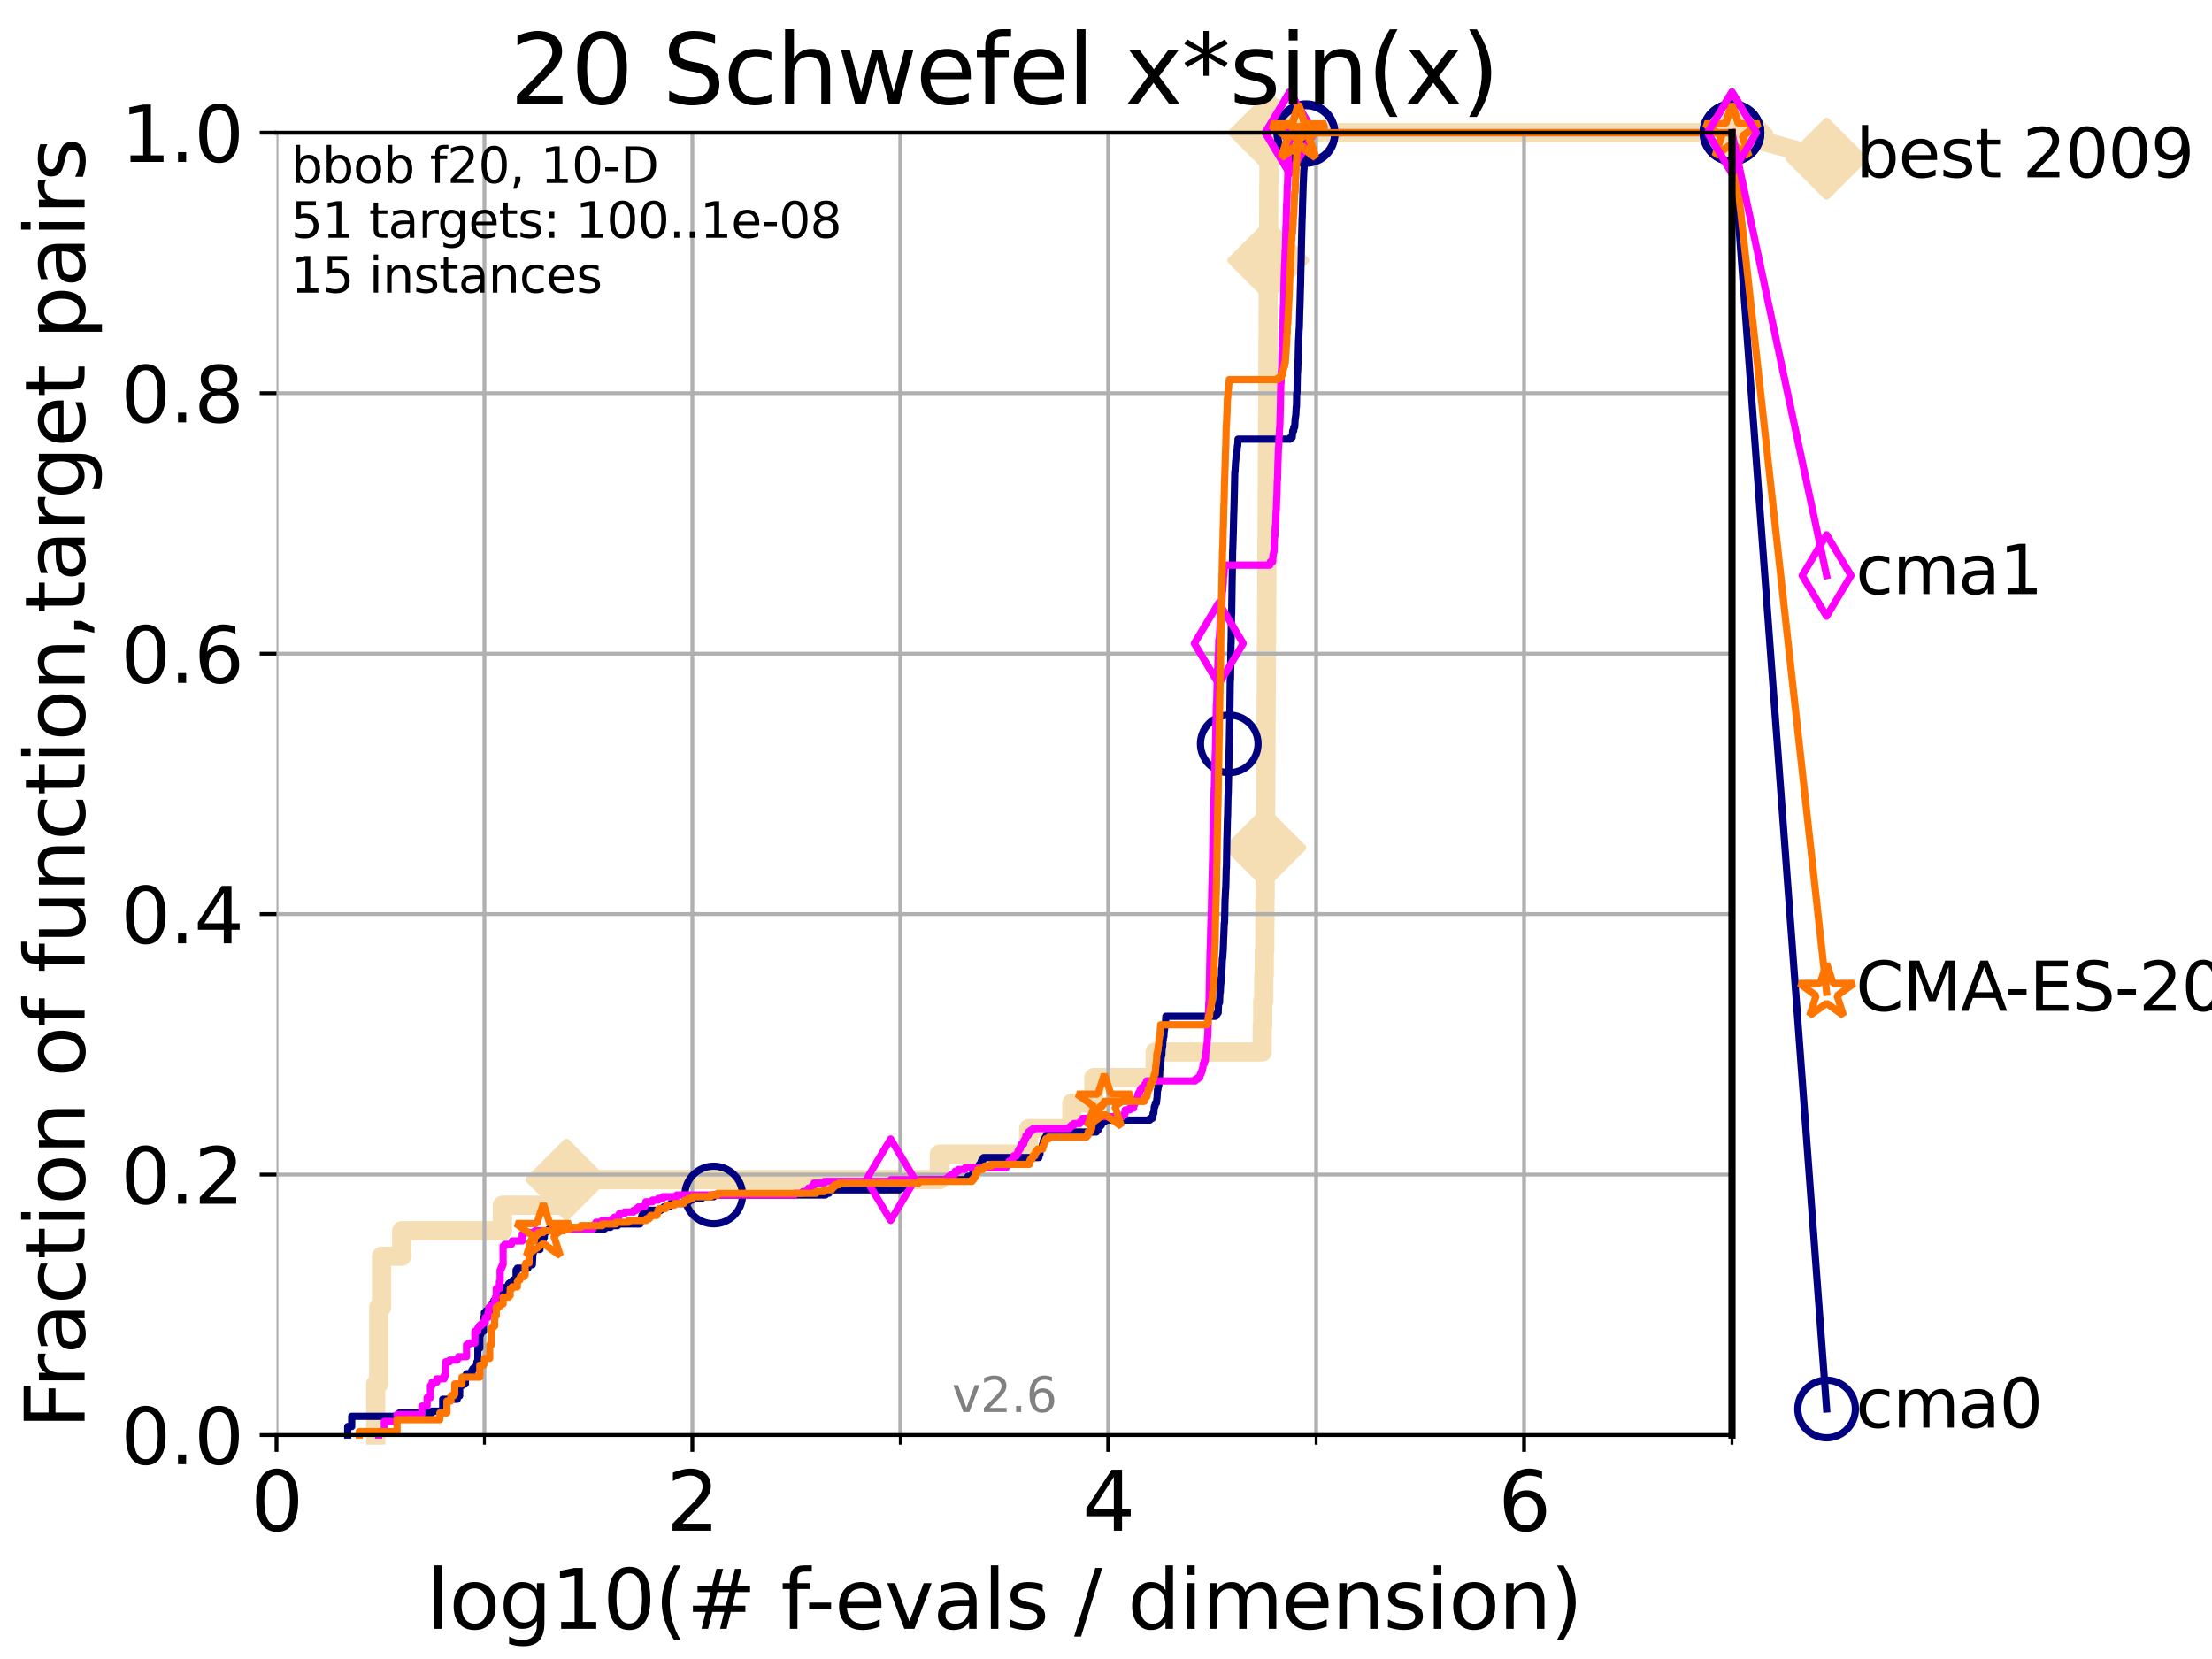 <?xml version="1.0" encoding="utf-8" standalone="no"?>
<!DOCTYPE svg PUBLIC "-//W3C//DTD SVG 1.1//EN"
  "http://www.w3.org/Graphics/SVG/1.1/DTD/svg11.dtd">
<svg xmlns:xlink="http://www.w3.org/1999/xlink" width="460.8pt" height="345.6pt" viewBox="0 0 460.8 345.6" xmlns="http://www.w3.org/2000/svg" version="1.1">
 <defs>
  <style type="text/css">*{stroke-linejoin: round; stroke-linecap: butt}</style>
 </defs>
 <g id="figure_1">
  <g id="patch_1">
   <path d="M 0 345.6 
L 460.8 345.6 
L 460.8 0 
L 0 0 
z
" style="fill: #ffffff"/>
  </g>
  <g id="axes_1">
   <g id="patch_2">
    <path d="M 57.6 298.944 
L 360.806 298.944 
L 360.806 27.648 
L 57.6 27.648 
z
" style="fill: #ffffff"/>
   </g>
   <g id="line2d_1">
    <path d="M 78.267 298.944 
L 78.267 288.305 
L 78.883 288.305 
L 78.883 272.346 
L 79.481 272.346 
L 79.481 261.707 
L 83.678 261.707 
L 83.678 256.388 
L 104.656 256.388 
L 104.656 251.068 
L 118.001 251.068 
L 118.001 245.749 
L 195.7 245.749 
L 195.7 240.429 
L 214.287 240.429 
L 214.287 235.11 
L 223.287 235.11 
L 223.287 229.79 
L 227.866 229.79 
L 227.866 224.471 
L 240.626 224.471 
L 240.626 219.151 
L 262.93 219.151 
L 262.93 213.832 
L 263.052 213.832 
L 263.052 208.512 
L 263.267 208.512 
L 263.267 203.192 
L 263.369 203.192 
L 263.369 197.873 
L 263.483 197.873 
L 263.483 192.553 
L 263.515 192.553 
L 263.515 187.234 
L 263.558 187.234 
L 263.558 181.914 
L 263.577 181.914 
L 263.577 176.595 
L 263.621 176.595 
L 263.621 171.275 
L 263.661 171.275 
L 263.661 165.956 
L 263.685 165.956 
L 263.685 160.636 
L 263.713 160.636 
L 263.713 155.317 
L 263.733 155.317 
L 263.733 149.997 
L 263.758 149.997 
L 263.758 144.678 
L 263.794 144.678 
L 263.794 139.358 
L 263.813 139.358 
L 263.813 134.039 
L 263.847 134.039 
L 263.847 128.719 
L 263.88 128.719 
L 263.88 123.4 
L 263.903 123.4 
L 263.903 118.08 
L 263.925 118.08 
L 263.925 112.76 
L 263.96 112.76 
L 263.96 107.441 
L 263.985 107.441 
L 263.985 102.121 
L 264.005 102.121 
L 264.005 96.802 
L 264.034 96.802 
L 264.034 91.482 
L 264.064 91.482 
L 264.064 86.163 
L 264.1 86.163 
L 264.1 80.843 
L 264.122 80.843 
L 264.122 75.524 
L 264.146 75.524 
L 264.146 70.204 
L 264.179 70.204 
L 264.179 64.885 
L 264.194 64.885 
L 264.194 59.565 
L 264.227 59.565 
L 264.227 54.246 
L 264.25 54.246 
L 264.25 48.926 
L 264.279 48.926 
L 264.279 43.607 
L 264.302 43.607 
L 264.302 38.287 
L 264.326 38.287 
L 264.326 32.968 
L 264.349 32.968 
L 264.349 27.648 
L 360.806 27.648 
" style="fill: none; stroke: #f5deb3; stroke-width: 4; stroke-linecap: square"/>
   </g>
   <g id="line2d_2">
    <defs>
     <path id="mf9022195aa" d="M -0 7.778 
L 7.778 0 
L 0 -7.778 
L -7.778 -0 
z
" style="stroke: #f5deb3; stroke-width: 1.5; stroke-linejoin: miter"/>
    </defs>
    <g>
     <use xlink:href="#mf9022195aa" x="118.001" y="245.749" style="fill: #f5deb3; stroke: #f5deb3; stroke-width: 1.5; stroke-linejoin: miter"/>
     <use xlink:href="#mf9022195aa" x="263.577" y="176.595" style="fill: #f5deb3; stroke: #f5deb3; stroke-width: 1.5; stroke-linejoin: miter"/>
     <use xlink:href="#mf9022195aa" x="264.227" y="54.246" style="fill: #f5deb3; stroke: #f5deb3; stroke-width: 1.5; stroke-linejoin: miter"/>
     <use xlink:href="#mf9022195aa" x="264.349" y="27.648" style="fill: #f5deb3; stroke: #f5deb3; stroke-width: 1.5; stroke-linejoin: miter"/>
     <use xlink:href="#mf9022195aa" x="360.806" y="27.648" style="fill: #f5deb3; stroke: #f5deb3; stroke-width: 1.5; stroke-linejoin: miter"/>
    </g>
   </g>
   <g id="line2d_3">
    <path style="fill: none; stroke: #f5deb3; stroke-width: 4; stroke-linecap: square"/>
    <g/>
   </g>
   <g id="line2d_4">
    <path d="M 360.806 27.648 
L 380.515 33.074 
" style="fill: none; stroke: #f5deb3; stroke-width: 4; stroke-linecap: square"/>
    <g>
     <use xlink:href="#mf9022195aa" x="360.806" y="27.648" style="fill: #f5deb3; stroke: #f5deb3; stroke-width: 1.5; stroke-linejoin: miter"/>
     <use xlink:href="#mf9022195aa" x="380.515" y="33.074" style="fill: #f5deb3; stroke: #f5deb3; stroke-width: 1.5; stroke-linejoin: miter"/>
    </g>
   </g>
   <g id="matplotlib.axis_1">
    <g id="xtick_1">
     <g id="line2d_5">
      <path d="M 57.6 298.944 
L 57.6 27.648 
" clip-path="url(#p7a5f439dc9)" style="fill: none; stroke: #b0b0b0; stroke-width: 0.8; stroke-linecap: square"/>
     </g>
     <g id="line2d_6">
      <defs>
       <path id="ma5a9033c73" d="M 0 0 
L 0 3.5 
" style="stroke: #000000; stroke-width: 0.8"/>
      </defs>
      <g>
       <use xlink:href="#ma5a9033c73" x="57.6" y="298.944" style="stroke: #000000; stroke-width: 0.8"/>
      </g>
     </g>
     <g id="text_1">
      <!-- 0 -->
      <g transform="translate(52.192 318.861)scale(0.17 -0.17)">
       <defs>
        <path id="DejaVuSans-30" d="M 2034 4250 
Q 1547 4250 1301 3770 
Q 1056 3291 1056 2328 
Q 1056 1369 1301 889 
Q 1547 409 2034 409 
Q 2525 409 2770 889 
Q 3016 1369 3016 2328 
Q 3016 3291 2770 3770 
Q 2525 4250 2034 4250 
z
M 2034 4750 
Q 2819 4750 3233 4129 
Q 3647 3509 3647 2328 
Q 3647 1150 3233 529 
Q 2819 -91 2034 -91 
Q 1250 -91 836 529 
Q 422 1150 422 2328 
Q 422 3509 836 4129 
Q 1250 4750 2034 4750 
z
" transform="scale(0.016)"/>
       </defs>
       <use xlink:href="#DejaVuSans-30"/>
      </g>
     </g>
    </g>
    <g id="xtick_2">
     <g id="line2d_7">
      <path d="M 144.23 298.944 
L 144.23 27.648 
" clip-path="url(#p7a5f439dc9)" style="fill: none; stroke: #b0b0b0; stroke-width: 0.8; stroke-linecap: square"/>
     </g>
     <g id="line2d_8">
      <g>
       <use xlink:href="#ma5a9033c73" x="144.23" y="298.944" style="stroke: #000000; stroke-width: 0.8"/>
      </g>
     </g>
     <g id="text_2">
      <!-- 2 -->
      <g transform="translate(138.822 318.861)scale(0.17 -0.17)">
       <defs>
        <path id="DejaVuSans-32" d="M 1228 531 
L 3431 531 
L 3431 0 
L 469 0 
L 469 531 
Q 828 903 1448 1529 
Q 2069 2156 2228 2338 
Q 2531 2678 2651 2914 
Q 2772 3150 2772 3378 
Q 2772 3750 2511 3984 
Q 2250 4219 1831 4219 
Q 1534 4219 1204 4116 
Q 875 4013 500 3803 
L 500 4441 
Q 881 4594 1212 4672 
Q 1544 4750 1819 4750 
Q 2544 4750 2975 4387 
Q 3406 4025 3406 3419 
Q 3406 3131 3298 2873 
Q 3191 2616 2906 2266 
Q 2828 2175 2409 1742 
Q 1991 1309 1228 531 
z
" transform="scale(0.016)"/>
       </defs>
       <use xlink:href="#DejaVuSans-32"/>
      </g>
     </g>
    </g>
    <g id="xtick_3">
     <g id="line2d_9">
      <path d="M 230.861 298.944 
L 230.861 27.648 
" clip-path="url(#p7a5f439dc9)" style="fill: none; stroke: #b0b0b0; stroke-width: 0.8; stroke-linecap: square"/>
     </g>
     <g id="line2d_10">
      <g>
       <use xlink:href="#ma5a9033c73" x="230.861" y="298.944" style="stroke: #000000; stroke-width: 0.8"/>
      </g>
     </g>
     <g id="text_3">
      <!-- 4 -->
      <g transform="translate(225.453 318.861)scale(0.17 -0.17)">
       <defs>
        <path id="DejaVuSans-34" d="M 2419 4116 
L 825 1625 
L 2419 1625 
L 2419 4116 
z
M 2253 4666 
L 3047 4666 
L 3047 1625 
L 3713 1625 
L 3713 1100 
L 3047 1100 
L 3047 0 
L 2419 0 
L 2419 1100 
L 313 1100 
L 313 1709 
L 2253 4666 
z
" transform="scale(0.016)"/>
       </defs>
       <use xlink:href="#DejaVuSans-34"/>
      </g>
     </g>
    </g>
    <g id="xtick_4">
     <g id="line2d_11">
      <path d="M 317.491 298.944 
L 317.491 27.648 
" clip-path="url(#p7a5f439dc9)" style="fill: none; stroke: #b0b0b0; stroke-width: 0.8; stroke-linecap: square"/>
     </g>
     <g id="line2d_12">
      <g>
       <use xlink:href="#ma5a9033c73" x="317.491" y="298.944" style="stroke: #000000; stroke-width: 0.8"/>
      </g>
     </g>
     <g id="text_4">
      <!-- 6 -->
      <g transform="translate(312.083 318.861)scale(0.17 -0.17)">
       <defs>
        <path id="DejaVuSans-36" d="M 2113 2584 
Q 1688 2584 1439 2293 
Q 1191 2003 1191 1497 
Q 1191 994 1439 701 
Q 1688 409 2113 409 
Q 2538 409 2786 701 
Q 3034 994 3034 1497 
Q 3034 2003 2786 2293 
Q 2538 2584 2113 2584 
z
M 3366 4563 
L 3366 3988 
Q 3128 4100 2886 4159 
Q 2644 4219 2406 4219 
Q 1781 4219 1451 3797 
Q 1122 3375 1075 2522 
Q 1259 2794 1537 2939 
Q 1816 3084 2150 3084 
Q 2853 3084 3261 2657 
Q 3669 2231 3669 1497 
Q 3669 778 3244 343 
Q 2819 -91 2113 -91 
Q 1303 -91 875 529 
Q 447 1150 447 2328 
Q 447 3434 972 4092 
Q 1497 4750 2381 4750 
Q 2619 4750 2861 4703 
Q 3103 4656 3366 4563 
z
" transform="scale(0.016)"/>
       </defs>
       <use xlink:href="#DejaVuSans-36"/>
      </g>
     </g>
    </g>
    <g id="xtick_5">
     <g id="line2d_13">
      <path d="M 100.915 298.944 
L 100.915 27.648 
" clip-path="url(#p7a5f439dc9)" style="fill: none; stroke: #b0b0b0; stroke-width: 0.8; stroke-linecap: square"/>
     </g>
     <g id="line2d_14">
      <defs>
       <path id="m6650354cf0" d="M 0 0 
L 0 2 
" style="stroke: #000000; stroke-width: 0.6"/>
      </defs>
      <g>
       <use xlink:href="#m6650354cf0" x="100.915" y="298.944" style="stroke: #000000; stroke-width: 0.6"/>
      </g>
     </g>
    </g>
    <g id="xtick_6">
     <g id="line2d_15">
      <path d="M 187.546 298.944 
L 187.546 27.648 
" clip-path="url(#p7a5f439dc9)" style="fill: none; stroke: #b0b0b0; stroke-width: 0.8; stroke-linecap: square"/>
     </g>
     <g id="line2d_16">
      <g>
       <use xlink:href="#m6650354cf0" x="187.546" y="298.944" style="stroke: #000000; stroke-width: 0.6"/>
      </g>
     </g>
    </g>
    <g id="xtick_7">
     <g id="line2d_17">
      <path d="M 274.176 298.944 
L 274.176 27.648 
" clip-path="url(#p7a5f439dc9)" style="fill: none; stroke: #b0b0b0; stroke-width: 0.8; stroke-linecap: square"/>
     </g>
     <g id="line2d_18">
      <g>
       <use xlink:href="#m6650354cf0" x="274.176" y="298.944" style="stroke: #000000; stroke-width: 0.6"/>
      </g>
     </g>
    </g>
    <g id="xtick_8">
     <g id="line2d_19">
      <path d="M 360.806 298.944 
L 360.806 27.648 
" clip-path="url(#p7a5f439dc9)" style="fill: none; stroke: #b0b0b0; stroke-width: 0.8; stroke-linecap: square"/>
     </g>
     <g id="line2d_20">
      <g>
       <use xlink:href="#m6650354cf0" x="360.806" y="298.944" style="stroke: #000000; stroke-width: 0.6"/>
      </g>
     </g>
    </g>
    <g id="text_5">
     <!-- log10(# f-evals / dimension) -->
     <g transform="translate(88.823 339.314)scale(0.17 -0.17)">
      <defs>
       <path id="DejaVuSans-6c" d="M 603 4863 
L 1178 4863 
L 1178 0 
L 603 0 
L 603 4863 
z
" transform="scale(0.016)"/>
       <path id="DejaVuSans-6f" d="M 1959 3097 
Q 1497 3097 1228 2736 
Q 959 2375 959 1747 
Q 959 1119 1226 758 
Q 1494 397 1959 397 
Q 2419 397 2687 759 
Q 2956 1122 2956 1747 
Q 2956 2369 2687 2733 
Q 2419 3097 1959 3097 
z
M 1959 3584 
Q 2709 3584 3137 3096 
Q 3566 2609 3566 1747 
Q 3566 888 3137 398 
Q 2709 -91 1959 -91 
Q 1206 -91 779 398 
Q 353 888 353 1747 
Q 353 2609 779 3096 
Q 1206 3584 1959 3584 
z
" transform="scale(0.016)"/>
       <path id="DejaVuSans-67" d="M 2906 1791 
Q 2906 2416 2648 2759 
Q 2391 3103 1925 3103 
Q 1463 3103 1205 2759 
Q 947 2416 947 1791 
Q 947 1169 1205 825 
Q 1463 481 1925 481 
Q 2391 481 2648 825 
Q 2906 1169 2906 1791 
z
M 3481 434 
Q 3481 -459 3084 -895 
Q 2688 -1331 1869 -1331 
Q 1566 -1331 1297 -1286 
Q 1028 -1241 775 -1147 
L 775 -588 
Q 1028 -725 1275 -790 
Q 1522 -856 1778 -856 
Q 2344 -856 2625 -561 
Q 2906 -266 2906 331 
L 2906 616 
Q 2728 306 2450 153 
Q 2172 0 1784 0 
Q 1141 0 747 490 
Q 353 981 353 1791 
Q 353 2603 747 3093 
Q 1141 3584 1784 3584 
Q 2172 3584 2450 3431 
Q 2728 3278 2906 2969 
L 2906 3500 
L 3481 3500 
L 3481 434 
z
" transform="scale(0.016)"/>
       <path id="DejaVuSans-31" d="M 794 531 
L 1825 531 
L 1825 4091 
L 703 3866 
L 703 4441 
L 1819 4666 
L 2450 4666 
L 2450 531 
L 3481 531 
L 3481 0 
L 794 0 
L 794 531 
z
" transform="scale(0.016)"/>
       <path id="DejaVuSans-28" d="M 1984 4856 
Q 1566 4138 1362 3434 
Q 1159 2731 1159 2009 
Q 1159 1288 1364 580 
Q 1569 -128 1984 -844 
L 1484 -844 
Q 1016 -109 783 600 
Q 550 1309 550 2009 
Q 550 2706 781 3412 
Q 1013 4119 1484 4856 
L 1984 4856 
z
" transform="scale(0.016)"/>
       <path id="DejaVuSans-23" d="M 3272 2816 
L 2363 2816 
L 2100 1772 
L 3016 1772 
L 3272 2816 
z
M 2803 4594 
L 2478 3297 
L 3391 3297 
L 3719 4594 
L 4219 4594 
L 3897 3297 
L 4872 3297 
L 4872 2816 
L 3775 2816 
L 3519 1772 
L 4513 1772 
L 4513 1294 
L 3397 1294 
L 3072 0 
L 2572 0 
L 2894 1294 
L 1978 1294 
L 1656 0 
L 1153 0 
L 1478 1294 
L 494 1294 
L 494 1772 
L 1594 1772 
L 1856 2816 
L 850 2816 
L 850 3297 
L 1978 3297 
L 2297 4594 
L 2803 4594 
z
" transform="scale(0.016)"/>
       <path id="DejaVuSans-20" transform="scale(0.016)"/>
       <path id="DejaVuSans-66" d="M 2375 4863 
L 2375 4384 
L 1825 4384 
Q 1516 4384 1395 4259 
Q 1275 4134 1275 3809 
L 1275 3500 
L 2222 3500 
L 2222 3053 
L 1275 3053 
L 1275 0 
L 697 0 
L 697 3053 
L 147 3053 
L 147 3500 
L 697 3500 
L 697 3744 
Q 697 4328 969 4595 
Q 1241 4863 1831 4863 
L 2375 4863 
z
" transform="scale(0.016)"/>
       <path id="DejaVuSans-2d" d="M 313 2009 
L 1997 2009 
L 1997 1497 
L 313 1497 
L 313 2009 
z
" transform="scale(0.016)"/>
       <path id="DejaVuSans-65" d="M 3597 1894 
L 3597 1613 
L 953 1613 
Q 991 1019 1311 708 
Q 1631 397 2203 397 
Q 2534 397 2845 478 
Q 3156 559 3463 722 
L 3463 178 
Q 3153 47 2828 -22 
Q 2503 -91 2169 -91 
Q 1331 -91 842 396 
Q 353 884 353 1716 
Q 353 2575 817 3079 
Q 1281 3584 2069 3584 
Q 2775 3584 3186 3129 
Q 3597 2675 3597 1894 
z
M 3022 2063 
Q 3016 2534 2758 2815 
Q 2500 3097 2075 3097 
Q 1594 3097 1305 2825 
Q 1016 2553 972 2059 
L 3022 2063 
z
" transform="scale(0.016)"/>
       <path id="DejaVuSans-76" d="M 191 3500 
L 800 3500 
L 1894 563 
L 2988 3500 
L 3597 3500 
L 2284 0 
L 1503 0 
L 191 3500 
z
" transform="scale(0.016)"/>
       <path id="DejaVuSans-61" d="M 2194 1759 
Q 1497 1759 1228 1600 
Q 959 1441 959 1056 
Q 959 750 1161 570 
Q 1363 391 1709 391 
Q 2188 391 2477 730 
Q 2766 1069 2766 1631 
L 2766 1759 
L 2194 1759 
z
M 3341 1997 
L 3341 0 
L 2766 0 
L 2766 531 
Q 2569 213 2275 61 
Q 1981 -91 1556 -91 
Q 1019 -91 701 211 
Q 384 513 384 1019 
Q 384 1609 779 1909 
Q 1175 2209 1959 2209 
L 2766 2209 
L 2766 2266 
Q 2766 2663 2505 2880 
Q 2244 3097 1772 3097 
Q 1472 3097 1187 3025 
Q 903 2953 641 2809 
L 641 3341 
Q 956 3463 1253 3523 
Q 1550 3584 1831 3584 
Q 2591 3584 2966 3190 
Q 3341 2797 3341 1997 
z
" transform="scale(0.016)"/>
       <path id="DejaVuSans-73" d="M 2834 3397 
L 2834 2853 
Q 2591 2978 2328 3040 
Q 2066 3103 1784 3103 
Q 1356 3103 1142 2972 
Q 928 2841 928 2578 
Q 928 2378 1081 2264 
Q 1234 2150 1697 2047 
L 1894 2003 
Q 2506 1872 2764 1633 
Q 3022 1394 3022 966 
Q 3022 478 2636 193 
Q 2250 -91 1575 -91 
Q 1294 -91 989 -36 
Q 684 19 347 128 
L 347 722 
Q 666 556 975 473 
Q 1284 391 1588 391 
Q 1994 391 2212 530 
Q 2431 669 2431 922 
Q 2431 1156 2273 1281 
Q 2116 1406 1581 1522 
L 1381 1569 
Q 847 1681 609 1914 
Q 372 2147 372 2553 
Q 372 3047 722 3315 
Q 1072 3584 1716 3584 
Q 2034 3584 2315 3537 
Q 2597 3491 2834 3397 
z
" transform="scale(0.016)"/>
       <path id="DejaVuSans-2f" d="M 1625 4666 
L 2156 4666 
L 531 -594 
L 0 -594 
L 1625 4666 
z
" transform="scale(0.016)"/>
       <path id="DejaVuSans-64" d="M 2906 2969 
L 2906 4863 
L 3481 4863 
L 3481 0 
L 2906 0 
L 2906 525 
Q 2725 213 2448 61 
Q 2172 -91 1784 -91 
Q 1150 -91 751 415 
Q 353 922 353 1747 
Q 353 2572 751 3078 
Q 1150 3584 1784 3584 
Q 2172 3584 2448 3432 
Q 2725 3281 2906 2969 
z
M 947 1747 
Q 947 1113 1208 752 
Q 1469 391 1925 391 
Q 2381 391 2643 752 
Q 2906 1113 2906 1747 
Q 2906 2381 2643 2742 
Q 2381 3103 1925 3103 
Q 1469 3103 1208 2742 
Q 947 2381 947 1747 
z
" transform="scale(0.016)"/>
       <path id="DejaVuSans-69" d="M 603 3500 
L 1178 3500 
L 1178 0 
L 603 0 
L 603 3500 
z
M 603 4863 
L 1178 4863 
L 1178 4134 
L 603 4134 
L 603 4863 
z
" transform="scale(0.016)"/>
       <path id="DejaVuSans-6d" d="M 3328 2828 
Q 3544 3216 3844 3400 
Q 4144 3584 4550 3584 
Q 5097 3584 5394 3201 
Q 5691 2819 5691 2113 
L 5691 0 
L 5113 0 
L 5113 2094 
Q 5113 2597 4934 2840 
Q 4756 3084 4391 3084 
Q 3944 3084 3684 2787 
Q 3425 2491 3425 1978 
L 3425 0 
L 2847 0 
L 2847 2094 
Q 2847 2600 2669 2842 
Q 2491 3084 2119 3084 
Q 1678 3084 1418 2786 
Q 1159 2488 1159 1978 
L 1159 0 
L 581 0 
L 581 3500 
L 1159 3500 
L 1159 2956 
Q 1356 3278 1631 3431 
Q 1906 3584 2284 3584 
Q 2666 3584 2933 3390 
Q 3200 3197 3328 2828 
z
" transform="scale(0.016)"/>
       <path id="DejaVuSans-6e" d="M 3513 2113 
L 3513 0 
L 2938 0 
L 2938 2094 
Q 2938 2591 2744 2837 
Q 2550 3084 2163 3084 
Q 1697 3084 1428 2787 
Q 1159 2491 1159 1978 
L 1159 0 
L 581 0 
L 581 3500 
L 1159 3500 
L 1159 2956 
Q 1366 3272 1645 3428 
Q 1925 3584 2291 3584 
Q 2894 3584 3203 3211 
Q 3513 2838 3513 2113 
z
" transform="scale(0.016)"/>
       <path id="DejaVuSans-29" d="M 513 4856 
L 1013 4856 
Q 1481 4119 1714 3412 
Q 1947 2706 1947 2009 
Q 1947 1309 1714 600 
Q 1481 -109 1013 -844 
L 513 -844 
Q 928 -128 1133 580 
Q 1338 1288 1338 2009 
Q 1338 2731 1133 3434 
Q 928 4138 513 4856 
z
" transform="scale(0.016)"/>
      </defs>
      <use xlink:href="#DejaVuSans-6c"/>
      <use xlink:href="#DejaVuSans-6f" x="27.783"/>
      <use xlink:href="#DejaVuSans-67" x="88.965"/>
      <use xlink:href="#DejaVuSans-31" x="152.441"/>
      <use xlink:href="#DejaVuSans-30" x="216.064"/>
      <use xlink:href="#DejaVuSans-28" x="279.688"/>
      <use xlink:href="#DejaVuSans-23" x="318.701"/>
      <use xlink:href="#DejaVuSans-20" x="402.49"/>
      <use xlink:href="#DejaVuSans-66" x="434.277"/>
      <use xlink:href="#DejaVuSans-2d" x="463.982"/>
      <use xlink:href="#DejaVuSans-65" x="500.066"/>
      <use xlink:href="#DejaVuSans-76" x="561.59"/>
      <use xlink:href="#DejaVuSans-61" x="620.77"/>
      <use xlink:href="#DejaVuSans-6c" x="682.049"/>
      <use xlink:href="#DejaVuSans-73" x="709.832"/>
      <use xlink:href="#DejaVuSans-20" x="761.932"/>
      <use xlink:href="#DejaVuSans-2f" x="793.719"/>
      <use xlink:href="#DejaVuSans-20" x="827.41"/>
      <use xlink:href="#DejaVuSans-64" x="859.197"/>
      <use xlink:href="#DejaVuSans-69" x="922.674"/>
      <use xlink:href="#DejaVuSans-6d" x="950.457"/>
      <use xlink:href="#DejaVuSans-65" x="1047.869"/>
      <use xlink:href="#DejaVuSans-6e" x="1109.393"/>
      <use xlink:href="#DejaVuSans-73" x="1172.771"/>
      <use xlink:href="#DejaVuSans-69" x="1224.871"/>
      <use xlink:href="#DejaVuSans-6f" x="1252.654"/>
      <use xlink:href="#DejaVuSans-6e" x="1313.836"/>
      <use xlink:href="#DejaVuSans-29" x="1377.215"/>
     </g>
    </g>
   </g>
   <g id="matplotlib.axis_2">
    <g id="ytick_1">
     <g id="line2d_21">
      <path d="M 57.6 298.944 
L 360.806 298.944 
" clip-path="url(#p7a5f439dc9)" style="fill: none; stroke: #b0b0b0; stroke-width: 0.8; stroke-linecap: square"/>
     </g>
     <g id="line2d_22">
      <defs>
       <path id="me2634a8d74" d="M 0 0 
L -3.5 0 
" style="stroke: #000000; stroke-width: 0.8"/>
      </defs>
      <g>
       <use xlink:href="#me2634a8d74" x="57.6" y="298.944" style="stroke: #000000; stroke-width: 0.8"/>
      </g>
     </g>
     <g id="text_6">
      <!-- 0.0 -->
      <g transform="translate(25.155 305.023)scale(0.16 -0.16)">
       <defs>
        <path id="DejaVuSans-2e" d="M 684 794 
L 1344 794 
L 1344 0 
L 684 0 
L 684 794 
z
" transform="scale(0.016)"/>
       </defs>
       <use xlink:href="#DejaVuSans-30"/>
       <use xlink:href="#DejaVuSans-2e" x="63.623"/>
       <use xlink:href="#DejaVuSans-30" x="95.41"/>
      </g>
     </g>
    </g>
    <g id="ytick_2">
     <g id="line2d_23">
      <path d="M 57.6 244.685 
L 360.806 244.685 
" clip-path="url(#p7a5f439dc9)" style="fill: none; stroke: #b0b0b0; stroke-width: 0.8; stroke-linecap: square"/>
     </g>
     <g id="line2d_24">
      <g>
       <use xlink:href="#me2634a8d74" x="57.6" y="244.685" style="stroke: #000000; stroke-width: 0.8"/>
      </g>
     </g>
     <g id="text_7">
      <!-- 0.2 -->
      <g transform="translate(25.155 250.764)scale(0.16 -0.16)">
       <use xlink:href="#DejaVuSans-30"/>
       <use xlink:href="#DejaVuSans-2e" x="63.623"/>
       <use xlink:href="#DejaVuSans-32" x="95.41"/>
      </g>
     </g>
    </g>
    <g id="ytick_3">
     <g id="line2d_25">
      <path d="M 57.6 190.426 
L 360.806 190.426 
" clip-path="url(#p7a5f439dc9)" style="fill: none; stroke: #b0b0b0; stroke-width: 0.8; stroke-linecap: square"/>
     </g>
     <g id="line2d_26">
      <g>
       <use xlink:href="#me2634a8d74" x="57.6" y="190.426" style="stroke: #000000; stroke-width: 0.8"/>
      </g>
     </g>
     <g id="text_8">
      <!-- 0.4 -->
      <g transform="translate(25.155 196.504)scale(0.16 -0.16)">
       <use xlink:href="#DejaVuSans-30"/>
       <use xlink:href="#DejaVuSans-2e" x="63.623"/>
       <use xlink:href="#DejaVuSans-34" x="95.41"/>
      </g>
     </g>
    </g>
    <g id="ytick_4">
     <g id="line2d_27">
      <path d="M 57.6 136.166 
L 360.806 136.166 
" clip-path="url(#p7a5f439dc9)" style="fill: none; stroke: #b0b0b0; stroke-width: 0.8; stroke-linecap: square"/>
     </g>
     <g id="line2d_28">
      <g>
       <use xlink:href="#me2634a8d74" x="57.6" y="136.166" style="stroke: #000000; stroke-width: 0.8"/>
      </g>
     </g>
     <g id="text_9">
      <!-- 0.6 -->
      <g transform="translate(25.155 142.245)scale(0.16 -0.16)">
       <use xlink:href="#DejaVuSans-30"/>
       <use xlink:href="#DejaVuSans-2e" x="63.623"/>
       <use xlink:href="#DejaVuSans-36" x="95.41"/>
      </g>
     </g>
    </g>
    <g id="ytick_5">
     <g id="line2d_29">
      <path d="M 57.6 81.907 
L 360.806 81.907 
" clip-path="url(#p7a5f439dc9)" style="fill: none; stroke: #b0b0b0; stroke-width: 0.8; stroke-linecap: square"/>
     </g>
     <g id="line2d_30">
      <g>
       <use xlink:href="#me2634a8d74" x="57.6" y="81.907" style="stroke: #000000; stroke-width: 0.8"/>
      </g>
     </g>
     <g id="text_10">
      <!-- 0.8 -->
      <g transform="translate(25.155 87.986)scale(0.16 -0.16)">
       <defs>
        <path id="DejaVuSans-38" d="M 2034 2216 
Q 1584 2216 1326 1975 
Q 1069 1734 1069 1313 
Q 1069 891 1326 650 
Q 1584 409 2034 409 
Q 2484 409 2743 651 
Q 3003 894 3003 1313 
Q 3003 1734 2745 1975 
Q 2488 2216 2034 2216 
z
M 1403 2484 
Q 997 2584 770 2862 
Q 544 3141 544 3541 
Q 544 4100 942 4425 
Q 1341 4750 2034 4750 
Q 2731 4750 3128 4425 
Q 3525 4100 3525 3541 
Q 3525 3141 3298 2862 
Q 3072 2584 2669 2484 
Q 3125 2378 3379 2068 
Q 3634 1759 3634 1313 
Q 3634 634 3220 271 
Q 2806 -91 2034 -91 
Q 1263 -91 848 271 
Q 434 634 434 1313 
Q 434 1759 690 2068 
Q 947 2378 1403 2484 
z
M 1172 3481 
Q 1172 3119 1398 2916 
Q 1625 2713 2034 2713 
Q 2441 2713 2670 2916 
Q 2900 3119 2900 3481 
Q 2900 3844 2670 4047 
Q 2441 4250 2034 4250 
Q 1625 4250 1398 4047 
Q 1172 3844 1172 3481 
z
" transform="scale(0.016)"/>
       </defs>
       <use xlink:href="#DejaVuSans-30"/>
       <use xlink:href="#DejaVuSans-2e" x="63.623"/>
       <use xlink:href="#DejaVuSans-38" x="95.41"/>
      </g>
     </g>
    </g>
    <g id="ytick_6">
     <g id="line2d_31">
      <path d="M 57.6 27.648 
L 360.806 27.648 
" clip-path="url(#p7a5f439dc9)" style="fill: none; stroke: #b0b0b0; stroke-width: 0.8; stroke-linecap: square"/>
     </g>
     <g id="line2d_32">
      <g>
       <use xlink:href="#me2634a8d74" x="57.6" y="27.648" style="stroke: #000000; stroke-width: 0.8"/>
      </g>
     </g>
     <g id="text_11">
      <!-- 1.0 -->
      <g transform="translate(25.155 33.727)scale(0.16 -0.16)">
       <use xlink:href="#DejaVuSans-31"/>
       <use xlink:href="#DejaVuSans-2e" x="63.623"/>
       <use xlink:href="#DejaVuSans-30" x="95.41"/>
      </g>
     </g>
    </g>
    <g id="text_12">
     <!-- Fraction of function,target pairs -->
     <g transform="translate(17.62 297.681)rotate(-90)scale(0.17 -0.17)">
      <defs>
       <path id="DejaVuSans-46" d="M 628 4666 
L 3309 4666 
L 3309 4134 
L 1259 4134 
L 1259 2759 
L 3109 2759 
L 3109 2228 
L 1259 2228 
L 1259 0 
L 628 0 
L 628 4666 
z
" transform="scale(0.016)"/>
       <path id="DejaVuSans-72" d="M 2631 2963 
Q 2534 3019 2420 3045 
Q 2306 3072 2169 3072 
Q 1681 3072 1420 2755 
Q 1159 2438 1159 1844 
L 1159 0 
L 581 0 
L 581 3500 
L 1159 3500 
L 1159 2956 
Q 1341 3275 1631 3429 
Q 1922 3584 2338 3584 
Q 2397 3584 2469 3576 
Q 2541 3569 2628 3553 
L 2631 2963 
z
" transform="scale(0.016)"/>
       <path id="DejaVuSans-63" d="M 3122 3366 
L 3122 2828 
Q 2878 2963 2633 3030 
Q 2388 3097 2138 3097 
Q 1578 3097 1268 2742 
Q 959 2388 959 1747 
Q 959 1106 1268 751 
Q 1578 397 2138 397 
Q 2388 397 2633 464 
Q 2878 531 3122 666 
L 3122 134 
Q 2881 22 2623 -34 
Q 2366 -91 2075 -91 
Q 1284 -91 818 406 
Q 353 903 353 1747 
Q 353 2603 823 3093 
Q 1294 3584 2113 3584 
Q 2378 3584 2631 3529 
Q 2884 3475 3122 3366 
z
" transform="scale(0.016)"/>
       <path id="DejaVuSans-74" d="M 1172 4494 
L 1172 3500 
L 2356 3500 
L 2356 3053 
L 1172 3053 
L 1172 1153 
Q 1172 725 1289 603 
Q 1406 481 1766 481 
L 2356 481 
L 2356 0 
L 1766 0 
Q 1100 0 847 248 
Q 594 497 594 1153 
L 594 3053 
L 172 3053 
L 172 3500 
L 594 3500 
L 594 4494 
L 1172 4494 
z
" transform="scale(0.016)"/>
       <path id="DejaVuSans-75" d="M 544 1381 
L 544 3500 
L 1119 3500 
L 1119 1403 
Q 1119 906 1312 657 
Q 1506 409 1894 409 
Q 2359 409 2629 706 
Q 2900 1003 2900 1516 
L 2900 3500 
L 3475 3500 
L 3475 0 
L 2900 0 
L 2900 538 
Q 2691 219 2414 64 
Q 2138 -91 1772 -91 
Q 1169 -91 856 284 
Q 544 659 544 1381 
z
M 1991 3584 
L 1991 3584 
z
" transform="scale(0.016)"/>
       <path id="DejaVuSans-2c" d="M 750 794 
L 1409 794 
L 1409 256 
L 897 -744 
L 494 -744 
L 750 256 
L 750 794 
z
" transform="scale(0.016)"/>
       <path id="DejaVuSans-70" d="M 1159 525 
L 1159 -1331 
L 581 -1331 
L 581 3500 
L 1159 3500 
L 1159 2969 
Q 1341 3281 1617 3432 
Q 1894 3584 2278 3584 
Q 2916 3584 3314 3078 
Q 3713 2572 3713 1747 
Q 3713 922 3314 415 
Q 2916 -91 2278 -91 
Q 1894 -91 1617 61 
Q 1341 213 1159 525 
z
M 3116 1747 
Q 3116 2381 2855 2742 
Q 2594 3103 2138 3103 
Q 1681 3103 1420 2742 
Q 1159 2381 1159 1747 
Q 1159 1113 1420 752 
Q 1681 391 2138 391 
Q 2594 391 2855 752 
Q 3116 1113 3116 1747 
z
" transform="scale(0.016)"/>
      </defs>
      <use xlink:href="#DejaVuSans-46"/>
      <use xlink:href="#DejaVuSans-72" x="50.27"/>
      <use xlink:href="#DejaVuSans-61" x="91.383"/>
      <use xlink:href="#DejaVuSans-63" x="152.662"/>
      <use xlink:href="#DejaVuSans-74" x="207.643"/>
      <use xlink:href="#DejaVuSans-69" x="246.852"/>
      <use xlink:href="#DejaVuSans-6f" x="274.635"/>
      <use xlink:href="#DejaVuSans-6e" x="335.816"/>
      <use xlink:href="#DejaVuSans-20" x="399.195"/>
      <use xlink:href="#DejaVuSans-6f" x="430.982"/>
      <use xlink:href="#DejaVuSans-66" x="492.164"/>
      <use xlink:href="#DejaVuSans-20" x="527.369"/>
      <use xlink:href="#DejaVuSans-66" x="559.156"/>
      <use xlink:href="#DejaVuSans-75" x="594.361"/>
      <use xlink:href="#DejaVuSans-6e" x="657.74"/>
      <use xlink:href="#DejaVuSans-63" x="721.119"/>
      <use xlink:href="#DejaVuSans-74" x="776.1"/>
      <use xlink:href="#DejaVuSans-69" x="815.309"/>
      <use xlink:href="#DejaVuSans-6f" x="843.092"/>
      <use xlink:href="#DejaVuSans-6e" x="904.273"/>
      <use xlink:href="#DejaVuSans-2c" x="967.652"/>
      <use xlink:href="#DejaVuSans-74" x="999.439"/>
      <use xlink:href="#DejaVuSans-61" x="1038.648"/>
      <use xlink:href="#DejaVuSans-72" x="1099.928"/>
      <use xlink:href="#DejaVuSans-67" x="1139.291"/>
      <use xlink:href="#DejaVuSans-65" x="1202.768"/>
      <use xlink:href="#DejaVuSans-74" x="1264.291"/>
      <use xlink:href="#DejaVuSans-20" x="1303.5"/>
      <use xlink:href="#DejaVuSans-70" x="1335.287"/>
      <use xlink:href="#DejaVuSans-61" x="1398.764"/>
      <use xlink:href="#DejaVuSans-69" x="1460.043"/>
      <use xlink:href="#DejaVuSans-72" x="1487.826"/>
      <use xlink:href="#DejaVuSans-73" x="1528.939"/>
     </g>
    </g>
   </g>
   <g id="line2d_33">
    <defs>
     <path id="m869f33268d" d="M 0 1.5 
C 0.398 1.5 0.779 1.342 1.061 1.061 
C 1.342 0.779 1.5 0.398 1.5 0 
C 1.5 -0.398 1.342 -0.779 1.061 -1.061 
C 0.779 -1.342 0.398 -1.5 0 -1.5 
C -0.398 -1.5 -0.779 -1.342 -1.061 -1.061 
C -1.342 -0.779 -1.5 -0.398 -1.5 0 
C -1.5 0.398 -1.342 0.779 -1.061 1.061 
C -0.779 1.342 -0.398 1.5 0 1.5 
z
" style="stroke: #f5deb3"/>
    </defs>
    <g>
     <use xlink:href="#m869f33268d" x="264.349" y="27.648" style="fill: #f5deb3; stroke: #f5deb3"/>
     <use xlink:href="#m869f33268d" x="264.349" y="27.648" style="fill: #f5deb3; stroke: #f5deb3"/>
    </g>
   </g>
   <g id="line2d_34">
    <defs>
     <path id="m57da046d91" d="M 0 1.5 
C 0.398 1.5 0.779 1.342 1.061 1.061 
C 1.342 0.779 1.5 0.398 1.5 0 
C 1.5 -0.398 1.342 -0.779 1.061 -1.061 
C 0.779 -1.342 0.398 -1.5 0 -1.5 
C -0.398 -1.5 -0.779 -1.342 -1.061 -1.061 
C -1.342 -0.779 -1.5 -0.398 -1.5 0 
C -1.5 0.398 -1.342 0.779 -1.061 1.061 
C -0.779 1.342 -0.398 1.5 0 1.5 
z
" style="stroke: #000080"/>
    </defs>
    <g>
     <use xlink:href="#m57da046d91" x="272.07" y="27.648" style="fill: #000080; stroke: #000080"/>
     <use xlink:href="#m57da046d91" x="272.07" y="27.648" style="fill: #000080; stroke: #000080"/>
    </g>
   </g>
   <g id="line2d_35">
    <path d="M 72.432 298.944 
L 72.432 297.171 
L 73.268 297.171 
L 73.268 295.043 
L 83.202 295.043 
L 83.202 294.334 
L 90.008 294.334 
L 90.008 293.979 
L 92.224 293.979 
L 92.224 291.497 
L 95.251 291.497 
L 95.251 290.787 
L 95.753 290.787 
L 95.753 288.66 
L 96.241 288.66 
L 96.241 288.305 
L 96.951 288.305 
L 96.951 286.532 
L 97.182 286.532 
L 97.182 286.177 
L 98.295 286.177 
L 98.295 285.468 
L 98.51 285.468 
L 98.51 285.113 
L 98.933 285.113 
L 98.933 284.759 
L 99.347 284.759 
L 99.347 283.695 
L 99.55 283.695 
L 99.55 280.858 
L 99.95 280.858 
L 99.95 278.021 
L 100.147 278.021 
L 100.147 277.311 
L 100.726 277.311 
L 100.726 274.474 
L 100.915 274.474 
L 100.915 273.41 
L 101.288 273.41 
L 101.288 273.056 
L 102.188 273.056 
L 102.188 272.346 
L 102.363 272.346 
L 102.363 271.637 
L 102.878 271.637 
L 102.878 270.928 
L 103.214 270.928 
L 103.214 270.573 
L 103.869 270.573 
L 103.869 270.219 
L 104.188 270.219 
L 104.188 269.864 
L 104.345 269.864 
L 104.345 269.509 
L 104.501 269.509 
L 104.501 268.8 
L 105.411 268.8 
L 105.411 268.091 
L 105.851 268.091 
L 105.851 267.736 
L 105.995 267.736 
L 105.995 267.381 
L 106.421 267.381 
L 106.421 267.027 
L 106.837 267.027 
L 106.837 266.672 
L 107.512 266.672 
L 107.512 264.544 
L 107.775 264.544 
L 107.775 264.19 
L 109.99 264.19 
L 109.99 263.48 
L 110.897 263.48 
L 111.007 260.998 
L 111.117 260.998 
L 111.117 260.289 
L 112.488 260.289 
L 112.488 258.516 
L 112.89 258.516 
L 112.89 258.161 
L 113.186 258.161 
L 113.186 257.806 
L 113.381 257.806 
L 113.381 256.742 
L 113.765 256.742 
L 113.765 256.388 
L 114.327 256.388 
L 114.327 256.033 
L 125.929 256.033 
L 125.929 255.678 
L 127.181 255.678 
L 127.181 255.324 
L 128.658 255.324 
L 128.658 254.969 
L 133.323 254.969 
L 133.39 254.26 
L 133.557 254.26 
L 133.623 253.551 
L 133.722 253.551 
L 133.722 253.196 
L 133.886 253.196 
L 133.951 252.487 
L 135.055 252.487 
L 135.055 252.132 
L 137.655 252.132 
L 137.655 251.778 
L 138.259 251.778 
L 138.259 251.423 
L 139.508 251.423 
L 139.508 251.068 
L 139.701 251.068 
L 139.701 250.714 
L 142.498 250.714 
L 142.498 250.359 
L 143.502 250.359 
L 143.502 250.004 
L 144.212 250.004 
L 144.212 249.65 
L 146.227 249.65 
L 146.227 249.295 
L 148.682 249.295 
L 148.682 248.94 
L 171.947 248.94 
L 171.947 248.586 
L 172.678 248.586 
L 172.769 247.877 
L 187.299 247.877 
L 187.299 247.522 
L 188.089 247.522 
L 188.089 247.167 
L 189.125 247.167 
L 189.125 246.813 
L 189.534 246.813 
L 189.534 246.458 
L 190.278 246.458 
L 190.278 246.103 
L 191.716 246.103 
L 191.716 245.749 
L 201.486 245.749 
L 201.486 245.394 
L 201.644 245.394 
L 201.644 245.039 
L 202.604 245.039 
L 202.645 244.33 
L 203.313 244.33 
L 203.313 243.976 
L 203.543 243.976 
L 203.543 243.621 
L 203.713 243.621 
L 203.713 243.266 
L 203.934 243.266 
L 204.021 242.557 
L 204.38 242.557 
L 204.415 241.848 
L 204.685 241.848 
L 204.685 241.493 
L 204.902 241.493 
L 204.902 241.138 
L 216.416 241.138 
L 216.483 240.429 
L 216.64 240.429 
L 216.674 239.72 
L 216.758 239.72 
L 216.758 239.365 
L 217.016 239.365 
L 217.119 238.656 
L 217.199 238.656 
L 217.199 238.301 
L 217.327 238.301 
L 217.363 237.592 
L 217.563 237.592 
L 217.563 237.237 
L 217.755 237.237 
L 217.755 236.883 
L 217.973 236.883 
L 217.973 236.528 
L 218.246 236.528 
L 218.246 236.174 
L 218.598 236.174 
L 218.598 235.819 
L 228.377 235.819 
L 228.377 235.464 
L 228.749 235.464 
L 228.768 234.755 
L 229.139 234.755 
L 229.139 234.4 
L 229.436 234.4 
L 229.436 234.046 
L 229.597 234.046 
L 229.597 233.691 
L 230.139 233.691 
L 230.139 233.336 
L 239.552 233.336 
L 239.552 232.982 
L 240.058 232.982 
L 240.058 232.627 
L 240.174 232.627 
L 240.198 231.918 
L 240.357 231.918 
L 240.461 230.499 
L 240.604 230.499 
L 240.676 229.79 
L 240.907 229.79 
L 241.013 228.726 
L 241.032 228.726 
L 241.133 226.953 
L 241.222 226.953 
L 241.291 226.244 
L 241.381 226.244 
L 241.465 224.825 
L 241.508 224.825 
L 241.612 222.697 
L 241.666 222.697 
L 241.772 221.634 
L 241.802 221.634 
L 241.912 219.86 
L 242.024 219.86 
L 242.104 218.087 
L 242.189 218.087 
L 242.276 216.669 
L 242.322 216.669 
L 242.362 215.959 
L 242.45 215.959 
L 242.542 214.541 
L 242.592 214.541 
L 242.698 213.122 
L 242.786 213.122 
L 242.871 211.704 
L 253.241 211.704 
L 253.241 211.349 
L 253.514 211.349 
L 253.514 210.994 
L 253.763 210.994 
L 253.835 209.221 
L 253.883 209.221 
L 253.883 208.867 
L 254.048 208.867 
L 254.129 206.739 
L 254.205 206.739 
L 254.285 204.966 
L 254.324 204.966 
L 254.407 203.547 
L 254.452 203.547 
L 254.478 201.774 
L 254.564 201.774 
L 254.645 199.646 
L 254.707 199.646 
L 254.813 197.873 
L 254.823 197.873 
L 254.922 195.036 
L 254.937 195.036 
L 255.042 192.199 
L 255.1 192.199 
L 255.205 187.234 
L 255.217 187.234 
L 255.318 185.106 
L 255.347 185.106 
L 255.453 180.85 
L 255.484 180.85 
L 255.591 174.467 
L 255.6 174.467 
L 255.705 170.211 
L 255.726 170.211 
L 255.82 165.601 
L 255.849 165.601 
L 255.959 160.991 
L 255.962 160.991 
L 256.068 155.317 
L 256.074 155.317 
L 256.182 149.288 
L 256.193 149.288 
L 256.293 141.486 
L 256.334 141.486 
L 256.437 134.039 
L 256.457 134.039 
L 256.543 128.01 
L 256.577 128.01 
L 256.685 120.562 
L 256.692 120.562 
L 256.785 114.534 
L 256.808 114.534 
L 256.914 110.987 
L 256.92 110.987 
L 257.024 106.732 
L 257.036 106.732 
L 257.146 102.476 
L 257.148 102.476 
L 257.235 98.22 
L 257.286 98.22 
L 257.395 96.093 
L 257.43 96.093 
L 257.519 94.674 
L 257.582 94.674 
L 257.653 93.965 
L 257.708 93.965 
L 257.761 92.901 
L 257.834 92.901 
L 257.902 91.482 
L 268.79 91.482 
L 268.79 91.128 
L 269.192 91.128 
L 269.303 89.709 
L 269.508 89.709 
L 269.515 89 
L 269.704 89 
L 269.806 87.227 
L 269.827 87.227 
L 269.922 86.517 
L 269.939 86.517 
L 270.031 84.744 
L 270.078 84.744 
L 270.128 81.907 
L 270.193 81.907 
L 270.273 77.652 
L 270.307 77.652 
L 270.41 75.169 
L 270.42 75.169 
L 270.518 70.914 
L 270.532 70.914 
L 270.641 68.431 
L 270.669 68.431 
L 270.775 64.175 
L 270.796 64.175 
L 270.906 59.92 
L 270.915 59.92 
L 271.022 54.955 
L 271.034 54.955 
L 271.143 49.635 
L 271.148 49.635 
L 271.255 45.38 
L 271.274 45.38 
L 271.377 41.479 
L 271.388 41.479 
L 271.49 37.932 
L 271.511 37.932 
L 271.606 35.45 
L 271.636 35.45 
L 271.716 33.677 
L 271.752 33.677 
L 271.859 30.84 
L 271.87 30.84 
L 271.97 28.357 
L 272.012 28.357 
L 272.07 27.648 
L 360.806 27.648 
L 360.806 27.648 
" style="fill: none; stroke: #000080; stroke-width: 1.5; stroke-linecap: square"/>
   </g>
   <g id="line2d_36">
    <defs>
     <path id="m53d24158ab" d="M 0 6 
C 1.591 6 3.117 5.368 4.243 4.243 
C 5.368 3.117 6 1.591 6 0 
C 6 -1.591 5.368 -3.117 4.243 -4.243 
C 3.117 -5.368 1.591 -6 0 -6 
C -1.591 -6 -3.117 -5.368 -4.243 -4.243 
C -5.368 -3.117 -6 -1.591 -6 0 
C -6 1.591 -5.368 3.117 -4.243 4.243 
C -3.117 5.368 -1.591 6 0 6 
z
" style="stroke: #000080; stroke-width: 1.5"/>
    </defs>
    <g>
     <use xlink:href="#m53d24158ab" x="148.682" y="248.94" style="fill-opacity: 0; stroke: #000080; stroke-width: 1.5"/>
     <use xlink:href="#m53d24158ab" x="256.078" y="154.962" style="fill-opacity: 0; stroke: #000080; stroke-width: 1.5"/>
     <use xlink:href="#m53d24158ab" x="272.07" y="28.003" style="fill-opacity: 0; stroke: #000080; stroke-width: 1.5"/>
     <use xlink:href="#m53d24158ab" x="272.07" y="27.648" style="fill-opacity: 0; stroke: #000080; stroke-width: 1.5"/>
     <use xlink:href="#m53d24158ab" x="360.806" y="27.648" style="fill-opacity: 0; stroke: #000080; stroke-width: 1.5"/>
    </g>
   </g>
   <g id="line2d_37">
    <path style="fill: none; stroke: #000080; stroke-width: 1.5; stroke-linecap: square"/>
    <g/>
   </g>
   <g id="line2d_38">
    <defs>
     <path id="mfdbac6eaf7" d="M 0 1.5 
C 0.398 1.5 0.779 1.342 1.061 1.061 
C 1.342 0.779 1.5 0.398 1.5 0 
C 1.5 -0.398 1.342 -0.779 1.061 -1.061 
C 0.779 -1.342 0.398 -1.5 0 -1.5 
C -0.398 -1.5 -0.779 -1.342 -1.061 -1.061 
C -1.342 -0.779 -1.5 -0.398 -1.5 0 
C -1.5 0.398 -1.342 0.779 -1.061 1.061 
C -0.779 1.342 -0.398 1.5 0 1.5 
z
" style="stroke: #ff00ff"/>
    </defs>
    <g>
     <use xlink:href="#mfdbac6eaf7" x="268.667" y="27.648" style="fill: #ff00ff; stroke: #ff00ff"/>
     <use xlink:href="#mfdbac6eaf7" x="268.667" y="27.648" style="fill: #ff00ff; stroke: #ff00ff"/>
    </g>
   </g>
   <g id="line2d_39">
    <path d="M 78.883 298.944 
L 78.883 298.589 
L 80.06 298.589 
L 80.06 296.107 
L 82.713 296.107 
L 82.713 294.688 
L 87.876 294.688 
L 87.876 292.915 
L 88.972 292.915 
L 88.972 291.142 
L 89.669 291.142 
L 89.669 288.66 
L 90.008 288.66 
L 90.008 287.95 
L 90.99 287.95 
L 90.99 287.241 
L 92.52 287.241 
L 92.52 286.532 
L 92.812 286.532 
L 92.812 283.695 
L 93.66 283.695 
L 93.66 283.34 
L 95.251 283.34 
L 95.251 282.985 
L 95.503 282.985 
L 95.503 282.631 
L 97.182 282.631 
L 97.182 280.148 
L 97.635 280.148 
L 97.635 279.794 
L 98.933 279.794 
L 98.933 277.311 
L 99.55 277.311 
L 99.55 276.602 
L 99.751 276.602 
L 99.751 276.247 
L 100.147 276.247 
L 100.147 275.893 
L 100.535 275.893 
L 100.535 275.538 
L 101.102 275.538 
L 101.102 274.474 
L 101.653 274.474 
L 101.653 273.41 
L 101.833 273.41 
L 101.833 272.346 
L 102.188 272.346 
L 102.188 271.992 
L 102.878 271.992 
L 102.878 271.637 
L 103.047 271.637 
L 103.047 270.928 
L 103.214 270.928 
L 103.214 270.219 
L 103.38 270.219 
L 103.38 268.445 
L 104.029 268.445 
L 104.029 267.027 
L 104.188 267.027 
L 104.188 264.544 
L 104.345 264.544 
L 104.345 264.19 
L 104.501 264.19 
L 104.501 263.835 
L 104.656 263.835 
L 104.656 263.48 
L 104.809 263.48 
L 104.809 259.579 
L 105.113 259.579 
L 105.113 259.225 
L 106.561 259.225 
L 106.561 258.87 
L 106.699 258.87 
L 106.699 258.516 
L 108.792 258.516 
L 108.792 257.097 
L 109.159 257.097 
L 109.159 256.742 
L 111.442 256.742 
L 111.442 256.388 
L 115.139 256.388 
L 115.139 256.033 
L 123.545 256.033 
L 123.545 255.324 
L 123.936 255.324 
L 123.936 254.969 
L 124.156 254.969 
L 124.156 254.615 
L 125.425 254.615 
L 125.425 254.26 
L 127.55 254.26 
L 127.55 253.905 
L 128.001 253.905 
L 128.001 253.551 
L 128.914 253.551 
L 128.999 252.841 
L 130.067 252.841 
L 130.067 252.487 
L 131.965 252.487 
L 131.965 252.132 
L 132.569 252.132 
L 132.569 251.778 
L 132.984 251.778 
L 132.984 251.423 
L 134.273 251.423 
L 134.273 251.068 
L 134.495 251.068 
L 134.527 250.359 
L 135.923 250.359 
L 135.923 250.004 
L 137.141 250.004 
L 137.141 249.65 
L 138.077 249.65 
L 138.077 249.295 
L 140.995 249.295 
L 140.995 248.94 
L 165.532 248.94 
L 165.532 248.586 
L 167.235 248.586 
L 167.235 248.231 
L 168.206 248.231 
L 168.206 247.877 
L 168.41 247.877 
L 168.41 247.522 
L 169.08 247.522 
L 169.08 247.167 
L 169.413 247.167 
L 169.413 246.813 
L 169.57 246.813 
L 169.57 246.458 
L 171.735 246.458 
L 171.735 246.103 
L 185.539 246.103 
L 185.539 245.749 
L 197.229 245.749 
L 197.229 245.394 
L 197.628 245.394 
L 197.628 245.039 
L 198.129 245.039 
L 198.129 244.685 
L 198.929 244.685 
L 198.976 243.976 
L 199.64 243.976 
L 199.64 243.621 
L 201.056 243.621 
L 201.056 243.266 
L 209.604 243.266 
L 209.656 242.557 
L 210.119 242.557 
L 210.222 241.848 
L 210.858 241.848 
L 210.858 241.493 
L 211.01 241.493 
L 211.01 241.138 
L 211.161 241.138 
L 211.161 240.784 
L 211.754 240.784 
L 211.754 240.429 
L 212.045 240.429 
L 212.094 239.72 
L 212.284 239.72 
L 212.284 239.365 
L 212.525 239.365 
L 212.525 239.011 
L 212.642 239.011 
L 212.642 238.656 
L 212.812 238.656 
L 212.812 238.301 
L 213.262 238.301 
L 213.283 237.592 
L 213.515 237.592 
L 213.515 237.237 
L 213.668 237.237 
L 213.72 236.528 
L 214.206 236.528 
L 214.228 235.819 
L 214.689 235.819 
L 214.689 235.464 
L 215.23 235.464 
L 215.23 235.11 
L 222.782 235.11 
L 222.782 234.755 
L 223.173 234.755 
L 223.173 234.4 
L 223.709 234.4 
L 223.709 234.046 
L 224.97 234.046 
L 224.97 233.691 
L 225.341 233.691 
L 225.341 233.336 
L 225.515 233.336 
L 225.515 232.982 
L 227.072 232.982 
L 227.072 232.627 
L 233.827 232.627 
L 233.827 232.273 
L 234.259 232.273 
L 234.259 231.918 
L 234.38 231.918 
L 234.38 231.209 
L 235.338 231.209 
L 235.338 230.854 
L 236.136 230.854 
L 236.186 230.145 
L 236.335 230.145 
L 236.335 229.79 
L 236.517 229.79 
L 236.555 229.081 
L 236.813 229.081 
L 236.813 228.726 
L 236.959 228.726 
L 237.042 228.017 
L 237.18 228.017 
L 237.18 227.662 
L 237.421 227.662 
L 237.519 226.953 
L 237.791 226.953 
L 237.791 226.598 
L 238.335 226.598 
L 238.335 226.244 
L 238.472 226.244 
L 238.472 225.889 
L 238.764 225.889 
L 238.843 225.18 
L 248.986 225.18 
L 248.986 224.825 
L 249.515 224.825 
L 249.515 224.471 
L 249.948 224.471 
L 250.032 223.761 
L 250.203 223.761 
L 250.203 223.407 
L 250.334 223.407 
L 250.334 223.052 
L 250.456 223.052 
L 250.543 222.343 
L 250.608 222.343 
L 250.615 221.634 
L 250.854 221.634 
L 250.878 220.924 
L 251.106 220.924 
L 251.185 219.151 
L 251.268 219.151 
L 251.363 217.733 
L 251.439 217.733 
L 251.547 215.959 
L 251.598 215.959 
L 251.706 211.704 
L 251.713 211.704 
L 251.819 208.867 
L 251.86 208.867 
L 251.971 203.192 
L 251.978 203.192 
L 252.08 197.873 
L 252.115 197.873 
L 252.225 193.263 
L 252.241 193.263 
L 252.34 189.716 
L 252.362 189.716 
L 252.449 184.397 
L 252.476 184.397 
L 252.586 179.432 
L 252.598 179.432 
L 252.699 173.758 
L 252.71 173.758 
L 252.821 168.793 
L 252.838 168.793 
L 252.938 164.183 
L 252.971 164.183 
L 253.078 158.863 
L 253.089 158.863 
L 253.199 156.026 
L 253.202 156.026 
L 253.303 150.706 
L 253.322 150.706 
L 253.392 146.805 
L 253.451 146.805 
L 253.55 142.55 
L 253.565 142.55 
L 253.645 139.358 
L 253.689 139.358 
L 253.781 136.166 
L 253.838 136.166 
L 253.895 133.329 
L 253.995 133.329 
L 254.085 131.556 
L 254.115 131.556 
L 254.222 128.719 
L 254.263 128.719 
L 254.334 126.237 
L 254.434 126.237 
L 254.483 125.173 
L 254.557 125.173 
L 254.632 123.045 
L 254.709 123.045 
L 254.782 121.626 
L 254.826 121.626 
L 254.889 119.853 
L 254.974 119.853 
L 255.08 118.08 
L 255.144 118.08 
L 255.144 117.725 
L 264.517 117.725 
L 264.517 117.371 
L 264.634 117.371 
L 264.634 117.016 
L 265.127 117.016 
L 265.181 115.598 
L 265.263 115.598 
L 265.351 114.888 
L 265.421 114.888 
L 265.515 111.697 
L 265.588 111.697 
L 265.671 109.569 
L 265.744 109.569 
L 265.845 106.377 
L 265.881 106.377 
L 265.967 103.54 
L 266.004 103.54 
L 266.091 99.994 
L 266.129 99.994 
L 266.229 96.093 
L 266.241 96.093 
L 266.325 93.256 
L 266.368 93.256 
L 266.452 90.773 
L 266.493 90.773 
L 266.57 89 
L 266.608 89 
L 266.714 85.099 
L 266.72 85.099 
L 266.816 79.779 
L 266.866 79.779 
L 266.955 76.942 
L 266.984 76.942 
L 267.095 73.041 
L 267.112 73.041 
L 267.212 69.14 
L 267.248 69.14 
L 267.35 63.821 
L 267.401 63.821 
L 267.512 57.792 
L 267.516 57.792 
L 267.606 54.955 
L 267.638 54.955 
L 267.714 52.118 
L 267.781 52.118 
L 267.881 47.153 
L 267.908 47.153 
L 268.015 42.543 
L 268.061 42.543 
L 268.172 38.642 
L 268.218 38.642 
L 268.315 35.095 
L 268.362 35.095 
L 268.452 31.549 
L 268.483 31.549 
L 268.593 28.712 
L 268.656 28.712 
L 268.667 27.648 
L 360.806 27.648 
L 360.806 27.648 
" style="fill: none; stroke: #ff00ff; stroke-width: 1.5; stroke-linecap: square"/>
   </g>
   <g id="line2d_40">
    <defs>
     <path id="mff131f2f36" d="M -0 8.485 
L 5.091 0 
L 0 -8.485 
L -5.091 -0 
z
" style="stroke: #ff00ff; stroke-width: 1.5; stroke-linejoin: miter"/>
    </defs>
    <g>
     <use xlink:href="#mff131f2f36" x="185.539" y="245.749" style="fill-opacity: 0; stroke: #ff00ff; stroke-width: 1.5; stroke-linejoin: miter"/>
     <use xlink:href="#mff131f2f36" x="253.895" y="134.039" style="fill-opacity: 0; stroke: #ff00ff; stroke-width: 1.5; stroke-linejoin: miter"/>
     <use xlink:href="#mff131f2f36" x="268.667" y="27.648" style="fill-opacity: 0; stroke: #ff00ff; stroke-width: 1.5; stroke-linejoin: miter"/>
     <use xlink:href="#mff131f2f36" x="268.667" y="27.648" style="fill-opacity: 0; stroke: #ff00ff; stroke-width: 1.5; stroke-linejoin: miter"/>
     <use xlink:href="#mff131f2f36" x="360.806" y="27.648" style="fill-opacity: 0; stroke: #ff00ff; stroke-width: 1.5; stroke-linejoin: miter"/>
    </g>
   </g>
   <g id="line2d_41">
    <path style="fill: none; stroke: #ff00ff; stroke-width: 1.5; stroke-linecap: square"/>
    <g/>
   </g>
   <g id="line2d_42">
    <defs>
     <path id="mc6bc64aaa9" d="M 0 1.5 
C 0.398 1.5 0.779 1.342 1.061 1.061 
C 1.342 0.779 1.5 0.398 1.5 0 
C 1.5 -0.398 1.342 -0.779 1.061 -1.061 
C 0.779 -1.342 0.398 -1.5 0 -1.5 
C -0.398 -1.5 -0.779 -1.342 -1.061 -1.061 
C -1.342 -0.779 -1.5 -0.398 -1.5 0 
C -1.5 0.398 -1.342 0.779 -1.061 1.061 
C -0.779 1.342 -0.398 1.5 0 1.5 
z
" style="stroke: #ff7500"/>
    </defs>
    <g>
     <use xlink:href="#mc6bc64aaa9" x="270.505" y="27.648" style="fill: #ff7500; stroke: #ff7500"/>
     <use xlink:href="#mc6bc64aaa9" x="270.505" y="27.648" style="fill: #ff7500; stroke: #ff7500"/>
    </g>
   </g>
   <g id="line2d_43">
    <path d="M 74.837 298.944 
L 74.837 298.235 
L 82.713 298.235 
L 82.713 295.752 
L 91.617 295.752 
L 91.617 294.334 
L 93.099 294.334 
L 93.099 291.851 
L 93.935 291.851 
L 93.935 290.787 
L 94.472 290.787 
L 94.472 290.433 
L 94.736 290.433 
L 94.736 288.305 
L 96.241 288.305 
L 96.241 286.886 
L 99.95 286.886 
L 99.95 284.404 
L 100.726 284.404 
L 100.726 284.049 
L 100.915 284.049 
L 100.915 282.985 
L 102.011 282.985 
L 102.011 280.148 
L 102.363 280.148 
L 102.363 276.602 
L 102.708 276.602 
L 102.708 276.247 
L 103.047 276.247 
L 103.047 274.12 
L 103.38 274.12 
L 103.38 272.346 
L 103.869 272.346 
L 103.869 271.992 
L 104.345 271.992 
L 104.345 271.637 
L 104.809 271.637 
L 104.809 270.219 
L 105.995 270.219 
L 105.995 269.864 
L 106.28 269.864 
L 106.28 268.445 
L 106.699 268.445 
L 106.699 268.091 
L 107.775 268.091 
L 107.775 267.027 
L 107.905 267.027 
L 107.905 266.672 
L 108.29 266.672 
L 108.29 266.318 
L 108.417 266.318 
L 108.417 265.963 
L 109.159 265.963 
L 109.159 265.608 
L 109.401 265.608 
L 109.401 263.48 
L 109.52 263.48 
L 109.52 263.126 
L 110.221 263.126 
L 110.221 260.643 
L 110.336 260.643 
L 110.336 258.87 
L 110.562 258.87 
L 110.562 258.516 
L 111.335 258.516 
L 111.442 257.452 
L 111.762 257.452 
L 111.762 257.097 
L 112.18 257.097 
L 112.18 256.742 
L 113.186 256.742 
L 113.186 256.388 
L 117.462 256.388 
L 117.462 256.033 
L 118.672 256.033 
L 118.672 255.678 
L 121.009 255.678 
L 121.009 255.324 
L 125.476 255.324 
L 125.476 254.969 
L 128.31 254.969 
L 128.31 254.615 
L 130.926 254.615 
L 130.926 254.26 
L 134.621 254.26 
L 134.621 253.905 
L 135.238 253.905 
L 135.238 253.551 
L 135.539 253.551 
L 135.539 253.196 
L 136.837 253.196 
L 136.837 252.841 
L 137.003 252.841 
L 137.031 252.132 
L 137.277 252.132 
L 137.277 251.778 
L 138.642 251.778 
L 138.642 251.423 
L 138.944 251.423 
L 138.944 251.068 
L 140.497 251.068 
L 140.497 250.714 
L 142.436 250.714 
L 142.436 250.359 
L 142.703 250.359 
L 142.703 250.004 
L 143.462 250.004 
L 143.462 249.65 
L 144.268 249.65 
L 144.268 249.295 
L 148.063 249.295 
L 148.063 248.94 
L 149.482 248.94 
L 149.482 248.586 
L 170.01 248.586 
L 170.01 248.231 
L 171.682 248.231 
L 171.682 247.877 
L 173.222 247.877 
L 173.222 247.522 
L 173.51 247.522 
L 173.51 247.167 
L 173.906 247.167 
L 173.906 246.813 
L 174.783 246.813 
L 174.783 246.458 
L 191.417 246.458 
L 191.417 246.103 
L 202.483 246.103 
L 202.483 245.749 
L 202.799 245.749 
L 202.799 245.394 
L 203.071 245.394 
L 203.071 245.039 
L 203.233 245.039 
L 203.282 244.33 
L 203.61 244.33 
L 203.693 243.621 
L 204.731 243.621 
L 204.731 243.266 
L 205.141 243.266 
L 205.141 242.912 
L 206.503 242.912 
L 206.503 242.557 
L 214.443 242.557 
L 214.498 241.848 
L 214.644 241.848 
L 214.644 241.493 
L 214.991 241.493 
L 214.991 241.138 
L 215.122 241.138 
L 215.122 240.784 
L 215.579 240.784 
L 215.644 240.075 
L 215.911 240.075 
L 215.911 239.72 
L 216.159 239.72 
L 216.159 239.365 
L 217.21 239.365 
L 217.268 238.656 
L 217.432 238.656 
L 217.471 237.947 
L 217.746 237.947 
L 217.746 237.592 
L 217.863 237.592 
L 217.863 237.237 
L 218.457 237.237 
L 218.457 236.883 
L 226.314 236.883 
L 226.314 236.528 
L 226.661 236.528 
L 226.67 235.819 
L 227.077 235.819 
L 227.077 235.464 
L 227.278 235.464 
L 227.278 235.11 
L 227.404 235.11 
L 227.499 234.4 
L 227.52 234.4 
L 227.595 233.691 
L 227.815 233.691 
L 227.842 232.982 
L 227.961 232.982 
L 227.961 232.627 
L 228.1 232.627 
L 228.1 232.273 
L 228.232 232.273 
L 228.333 231.563 
L 228.755 231.563 
L 228.842 230.854 
L 229.205 230.854 
L 229.205 230.499 
L 229.563 230.499 
L 229.563 230.145 
L 229.837 230.145 
L 229.837 229.79 
L 230.069 229.79 
L 230.069 229.435 
L 238.373 229.435 
L 238.373 229.081 
L 238.5 229.081 
L 238.5 228.726 
L 238.682 228.726 
L 238.682 228.372 
L 238.968 228.372 
L 239.045 227.662 
L 239.126 227.662 
L 239.152 226.953 
L 239.415 226.953 
L 239.415 226.598 
L 239.565 226.598 
L 239.584 225.889 
L 239.865 225.889 
L 239.865 225.534 
L 240.059 225.534 
L 240.082 224.825 
L 240.32 224.825 
L 240.379 224.116 
L 240.468 224.116 
L 240.468 223.761 
L 240.652 223.761 
L 240.76 221.988 
L 240.822 221.988 
L 240.926 220.924 
L 240.949 220.924 
L 240.992 219.506 
L 241.093 219.506 
L 241.156 218.796 
L 241.237 218.796 
L 241.292 217.733 
L 241.364 217.733 
L 241.446 216.314 
L 241.513 216.314 
L 241.57 215.605 
L 241.635 215.605 
L 241.742 214.186 
L 241.783 214.186 
L 241.783 213.477 
L 251.379 213.477 
L 251.379 213.122 
L 251.626 213.122 
L 251.726 212.058 
L 251.765 212.058 
L 251.765 211.704 
L 251.976 211.704 
L 252.076 210.285 
L 252.228 210.285 
L 252.33 209.221 
L 252.365 209.221 
L 252.39 208.512 
L 252.511 208.512 
L 252.59 206.739 
L 252.656 206.739 
L 252.761 205.675 
L 252.772 205.675 
L 252.882 202.483 
L 252.892 202.483 
L 252.999 199.291 
L 253.011 199.291 
L 253.099 196.454 
L 253.133 196.454 
L 253.242 189.716 
L 253.266 189.716 
L 253.365 186.17 
L 253.381 186.17 
L 253.484 179.787 
L 253.501 179.787 
L 253.607 172.694 
L 253.614 172.694 
L 253.725 167.374 
L 253.729 167.374 
L 253.835 160.636 
L 253.856 160.636 
L 253.967 153.544 
L 253.991 153.544 
L 254.1 145.742 
L 254.106 145.742 
L 254.213 139.713 
L 254.24 139.713 
L 254.334 131.202 
L 254.36 131.202 
L 254.469 124.818 
L 254.476 124.818 
L 254.583 119.144 
L 254.597 119.144 
L 254.689 114.534 
L 254.727 114.534 
L 254.824 109.923 
L 254.849 109.923 
L 254.959 104.958 
L 254.992 104.958 
L 255.093 99.994 
L 255.111 99.994 
L 255.221 96.802 
L 255.223 96.802 
L 255.316 93.256 
L 255.343 93.256 
L 255.449 88.645 
L 255.485 88.645 
L 255.59 86.163 
L 255.609 86.163 
L 255.691 82.971 
L 255.751 82.971 
L 255.846 81.198 
L 255.898 81.198 
L 256.002 79.779 
L 256.022 79.779 
L 256.079 79.07 
L 266.253 79.07 
L 266.253 78.715 
L 266.858 78.715 
L 266.879 78.006 
L 267.203 78.006 
L 267.305 76.942 
L 267.384 76.942 
L 267.468 76.233 
L 267.623 76.233 
L 267.633 75.524 
L 267.762 75.524 
L 267.837 73.751 
L 267.886 73.751 
L 267.974 71.977 
L 268.018 71.977 
L 268.1 69.495 
L 268.158 69.495 
L 268.172 67.367 
L 268.274 67.367 
L 268.374 64.885 
L 268.386 64.885 
L 268.493 62.757 
L 268.5 62.757 
L 268.597 60.274 
L 268.613 60.274 
L 268.714 57.083 
L 268.747 57.083 
L 268.826 54.6 
L 268.859 54.6 
L 268.954 52.118 
L 268.979 52.118 
L 269.065 49.99 
L 269.124 49.99 
L 269.146 48.571 
L 269.241 48.571 
L 269.327 46.798 
L 269.371 46.798 
L 269.46 44.67 
L 269.504 44.67 
L 269.615 42.188 
L 269.62 42.188 
L 269.692 40.06 
L 269.79 40.06 
L 269.89 37.223 
L 269.912 37.223 
L 269.992 35.45 
L 270.024 35.45 
L 270.121 32.613 
L 270.156 32.613 
L 270.236 30.485 
L 270.27 30.485 
L 270.331 29.421 
L 270.391 29.421 
L 270.491 28.003 
L 270.505 28.003 
L 270.505 27.648 
L 360.806 27.648 
L 360.806 27.648 
" style="fill: none; stroke: #ff7500; stroke-width: 1.5; stroke-linecap: square"/>
   </g>
   <g id="line2d_44">
    <defs>
     <path id="m6dfb130f4c" d="M 0 -6 
L -1.347 -1.854 
L -5.706 -1.854 
L -2.18 0.708 
L -3.527 4.854 
L -0 2.292 
L 3.527 4.854 
L 2.18 0.708 
L 5.706 -1.854 
L 1.347 -1.854 
z
" style="stroke: #ff7500; stroke-width: 1.5; stroke-linejoin: bevel"/>
    </defs>
    <g>
     <use xlink:href="#m6dfb130f4c" x="113.186" y="256.742" style="fill-opacity: 0; stroke: #ff7500; stroke-width: 1.5; stroke-linejoin: bevel"/>
     <use xlink:href="#m6dfb130f4c" x="230.069" y="229.79" style="fill-opacity: 0; stroke: #ff7500; stroke-width: 1.5; stroke-linejoin: bevel"/>
     <use xlink:href="#m6dfb130f4c" x="270.505" y="28.003" style="fill-opacity: 0; stroke: #ff7500; stroke-width: 1.5; stroke-linejoin: bevel"/>
     <use xlink:href="#m6dfb130f4c" x="270.505" y="27.648" style="fill-opacity: 0; stroke: #ff7500; stroke-width: 1.5; stroke-linejoin: bevel"/>
     <use xlink:href="#m6dfb130f4c" x="360.806" y="27.648" style="fill-opacity: 0; stroke: #ff7500; stroke-width: 1.5; stroke-linejoin: bevel"/>
    </g>
   </g>
   <g id="line2d_45">
    <path style="fill: none; stroke: #ff7500; stroke-width: 1.5; stroke-linecap: square"/>
    <g/>
   </g>
   <g id="line2d_46">
    <path d="M 360.806 27.648 
L 380.515 293.518 
" style="fill: none; stroke: #000080; stroke-width: 1.5; stroke-linecap: square"/>
    <g>
     <use xlink:href="#m53d24158ab" x="360.806" y="27.648" style="fill-opacity: 0; stroke: #000080; stroke-width: 1.5"/>
     <use xlink:href="#m53d24158ab" x="380.515" y="293.518" style="fill-opacity: 0; stroke: #000080; stroke-width: 1.5"/>
    </g>
   </g>
   <g id="line2d_47">
    <path d="M 360.806 27.648 
L 380.515 206.703 
" style="fill: none; stroke: #ff7500; stroke-width: 1.5; stroke-linecap: square"/>
    <g>
     <use xlink:href="#m6dfb130f4c" x="360.806" y="27.648" style="fill-opacity: 0; stroke: #ff7500; stroke-width: 1.5; stroke-linejoin: bevel"/>
     <use xlink:href="#m6dfb130f4c" x="380.515" y="206.703" style="fill-opacity: 0; stroke: #ff7500; stroke-width: 1.5; stroke-linejoin: bevel"/>
    </g>
   </g>
   <g id="line2d_48">
    <path d="M 360.806 27.648 
L 380.515 119.889 
" style="fill: none; stroke: #ff00ff; stroke-width: 1.5; stroke-linecap: square"/>
    <g>
     <use xlink:href="#mff131f2f36" x="360.806" y="27.648" style="fill-opacity: 0; stroke: #ff00ff; stroke-width: 1.5; stroke-linejoin: miter"/>
     <use xlink:href="#mff131f2f36" x="380.515" y="119.889" style="fill-opacity: 0; stroke: #ff00ff; stroke-width: 1.5; stroke-linejoin: miter"/>
    </g>
   </g>
   <g id="line2d_49">
    <path d="M 360.806 298.944 
L 360.806 27.648 
" style="fill: none; stroke: #000000; stroke-width: 1.5; stroke-linecap: square"/>
   </g>
   <g id="patch_3">
    <path d="M 57.6 298.944 
L 360.806 298.944 
" style="fill: none; stroke: #000000; stroke-width: 0.8; stroke-linejoin: miter; stroke-linecap: square"/>
   </g>
   <g id="patch_4">
    <path d="M 57.6 27.648 
L 360.806 27.648 
" style="fill: none; stroke: #000000; stroke-width: 0.8; stroke-linejoin: miter; stroke-linecap: square"/>
   </g>
   <g id="text_13">
    <!-- cma0 -->
    <g transform="translate(386.579 297.381)scale(0.14 -0.14)">
     <use xlink:href="#DejaVuSans-63"/>
     <use xlink:href="#DejaVuSans-6d" x="54.98"/>
     <use xlink:href="#DejaVuSans-61" x="152.393"/>
     <use xlink:href="#DejaVuSans-30" x="213.672"/>
    </g>
   </g>
   <g id="text_14">
    <!-- CMA-ES-20 -->
    <g transform="translate(386.579 210.566)scale(0.14 -0.14)">
     <defs>
      <path id="DejaVuSans-43" d="M 4122 4306 
L 4122 3641 
Q 3803 3938 3442 4084 
Q 3081 4231 2675 4231 
Q 1875 4231 1450 3742 
Q 1025 3253 1025 2328 
Q 1025 1406 1450 917 
Q 1875 428 2675 428 
Q 3081 428 3442 575 
Q 3803 722 4122 1019 
L 4122 359 
Q 3791 134 3420 21 
Q 3050 -91 2638 -91 
Q 1578 -91 968 557 
Q 359 1206 359 2328 
Q 359 3453 968 4101 
Q 1578 4750 2638 4750 
Q 3056 4750 3426 4639 
Q 3797 4528 4122 4306 
z
" transform="scale(0.016)"/>
      <path id="DejaVuSans-4d" d="M 628 4666 
L 1569 4666 
L 2759 1491 
L 3956 4666 
L 4897 4666 
L 4897 0 
L 4281 0 
L 4281 4097 
L 3078 897 
L 2444 897 
L 1241 4097 
L 1241 0 
L 628 0 
L 628 4666 
z
" transform="scale(0.016)"/>
      <path id="DejaVuSans-41" d="M 2188 4044 
L 1331 1722 
L 3047 1722 
L 2188 4044 
z
M 1831 4666 
L 2547 4666 
L 4325 0 
L 3669 0 
L 3244 1197 
L 1141 1197 
L 716 0 
L 50 0 
L 1831 4666 
z
" transform="scale(0.016)"/>
      <path id="DejaVuSans-45" d="M 628 4666 
L 3578 4666 
L 3578 4134 
L 1259 4134 
L 1259 2753 
L 3481 2753 
L 3481 2222 
L 1259 2222 
L 1259 531 
L 3634 531 
L 3634 0 
L 628 0 
L 628 4666 
z
" transform="scale(0.016)"/>
      <path id="DejaVuSans-53" d="M 3425 4513 
L 3425 3897 
Q 3066 4069 2747 4153 
Q 2428 4238 2131 4238 
Q 1616 4238 1336 4038 
Q 1056 3838 1056 3469 
Q 1056 3159 1242 3001 
Q 1428 2844 1947 2747 
L 2328 2669 
Q 3034 2534 3370 2195 
Q 3706 1856 3706 1288 
Q 3706 609 3251 259 
Q 2797 -91 1919 -91 
Q 1588 -91 1214 -16 
Q 841 59 441 206 
L 441 856 
Q 825 641 1194 531 
Q 1563 422 1919 422 
Q 2459 422 2753 634 
Q 3047 847 3047 1241 
Q 3047 1584 2836 1778 
Q 2625 1972 2144 2069 
L 1759 2144 
Q 1053 2284 737 2584 
Q 422 2884 422 3419 
Q 422 4038 858 4394 
Q 1294 4750 2059 4750 
Q 2388 4750 2728 4690 
Q 3069 4631 3425 4513 
z
" transform="scale(0.016)"/>
     </defs>
     <use xlink:href="#DejaVuSans-43"/>
     <use xlink:href="#DejaVuSans-4d" x="69.824"/>
     <use xlink:href="#DejaVuSans-41" x="156.104"/>
     <use xlink:href="#DejaVuSans-2d" x="222.262"/>
     <use xlink:href="#DejaVuSans-45" x="258.346"/>
     <use xlink:href="#DejaVuSans-53" x="321.529"/>
     <use xlink:href="#DejaVuSans-2d" x="385.006"/>
     <use xlink:href="#DejaVuSans-32" x="421.09"/>
     <use xlink:href="#DejaVuSans-30" x="484.713"/>
    </g>
   </g>
   <g id="text_15">
    <!-- cma1 -->
    <g transform="translate(386.579 123.752)scale(0.14 -0.14)">
     <use xlink:href="#DejaVuSans-63"/>
     <use xlink:href="#DejaVuSans-6d" x="54.98"/>
     <use xlink:href="#DejaVuSans-61" x="152.393"/>
     <use xlink:href="#DejaVuSans-31" x="213.672"/>
    </g>
   </g>
   <g id="text_16">
    <!-- best 2009 -->
    <g transform="translate(386.579 36.937)scale(0.14 -0.14)">
     <defs>
      <path id="DejaVuSans-62" d="M 3116 1747 
Q 3116 2381 2855 2742 
Q 2594 3103 2138 3103 
Q 1681 3103 1420 2742 
Q 1159 2381 1159 1747 
Q 1159 1113 1420 752 
Q 1681 391 2138 391 
Q 2594 391 2855 752 
Q 3116 1113 3116 1747 
z
M 1159 2969 
Q 1341 3281 1617 3432 
Q 1894 3584 2278 3584 
Q 2916 3584 3314 3078 
Q 3713 2572 3713 1747 
Q 3713 922 3314 415 
Q 2916 -91 2278 -91 
Q 1894 -91 1617 61 
Q 1341 213 1159 525 
L 1159 0 
L 581 0 
L 581 4863 
L 1159 4863 
L 1159 2969 
z
" transform="scale(0.016)"/>
      <path id="DejaVuSans-39" d="M 703 97 
L 703 672 
Q 941 559 1184 500 
Q 1428 441 1663 441 
Q 2288 441 2617 861 
Q 2947 1281 2994 2138 
Q 2813 1869 2534 1725 
Q 2256 1581 1919 1581 
Q 1219 1581 811 2004 
Q 403 2428 403 3163 
Q 403 3881 828 4315 
Q 1253 4750 1959 4750 
Q 2769 4750 3195 4129 
Q 3622 3509 3622 2328 
Q 3622 1225 3098 567 
Q 2575 -91 1691 -91 
Q 1453 -91 1209 -44 
Q 966 3 703 97 
z
M 1959 2075 
Q 2384 2075 2632 2365 
Q 2881 2656 2881 3163 
Q 2881 3666 2632 3958 
Q 2384 4250 1959 4250 
Q 1534 4250 1286 3958 
Q 1038 3666 1038 3163 
Q 1038 2656 1286 2365 
Q 1534 2075 1959 2075 
z
" transform="scale(0.016)"/>
     </defs>
     <use xlink:href="#DejaVuSans-62"/>
     <use xlink:href="#DejaVuSans-65" x="63.477"/>
     <use xlink:href="#DejaVuSans-73" x="125"/>
     <use xlink:href="#DejaVuSans-74" x="177.1"/>
     <use xlink:href="#DejaVuSans-20" x="216.309"/>
     <use xlink:href="#DejaVuSans-32" x="248.096"/>
     <use xlink:href="#DejaVuSans-30" x="311.719"/>
     <use xlink:href="#DejaVuSans-30" x="375.342"/>
     <use xlink:href="#DejaVuSans-39" x="438.965"/>
    </g>
   </g>
   <g id="text_17">
    <!-- bbob f20, 10-D -->
    <g transform="translate(60.632 38.111)scale(0.102 -0.102)">
     <defs>
      <path id="DejaVuSans-44" d="M 1259 4147 
L 1259 519 
L 2022 519 
Q 2988 519 3436 956 
Q 3884 1394 3884 2338 
Q 3884 3275 3436 3711 
Q 2988 4147 2022 4147 
L 1259 4147 
z
M 628 4666 
L 1925 4666 
Q 3281 4666 3915 4102 
Q 4550 3538 4550 2338 
Q 4550 1131 3912 565 
Q 3275 0 1925 0 
L 628 0 
L 628 4666 
z
" transform="scale(0.016)"/>
     </defs>
     <use xlink:href="#DejaVuSans-62"/>
     <use xlink:href="#DejaVuSans-62" x="63.477"/>
     <use xlink:href="#DejaVuSans-6f" x="126.953"/>
     <use xlink:href="#DejaVuSans-62" x="188.135"/>
     <use xlink:href="#DejaVuSans-20" x="251.611"/>
     <use xlink:href="#DejaVuSans-66" x="283.398"/>
     <use xlink:href="#DejaVuSans-32" x="318.604"/>
     <use xlink:href="#DejaVuSans-30" x="382.227"/>
     <use xlink:href="#DejaVuSans-2c" x="445.85"/>
     <use xlink:href="#DejaVuSans-20" x="477.637"/>
     <use xlink:href="#DejaVuSans-31" x="509.424"/>
     <use xlink:href="#DejaVuSans-30" x="573.047"/>
     <use xlink:href="#DejaVuSans-2d" x="636.67"/>
     <use xlink:href="#DejaVuSans-44" x="672.754"/>
    </g>
    <!-- 51 targets: 100..1e-08 -->
    <g transform="translate(60.632 49.533)scale(0.102 -0.102)">
     <defs>
      <path id="DejaVuSans-35" d="M 691 4666 
L 3169 4666 
L 3169 4134 
L 1269 4134 
L 1269 2991 
Q 1406 3038 1543 3061 
Q 1681 3084 1819 3084 
Q 2600 3084 3056 2656 
Q 3513 2228 3513 1497 
Q 3513 744 3044 326 
Q 2575 -91 1722 -91 
Q 1428 -91 1123 -41 
Q 819 9 494 109 
L 494 744 
Q 775 591 1075 516 
Q 1375 441 1709 441 
Q 2250 441 2565 725 
Q 2881 1009 2881 1497 
Q 2881 1984 2565 2268 
Q 2250 2553 1709 2553 
Q 1456 2553 1204 2497 
Q 953 2441 691 2322 
L 691 4666 
z
" transform="scale(0.016)"/>
      <path id="DejaVuSans-3a" d="M 750 794 
L 1409 794 
L 1409 0 
L 750 0 
L 750 794 
z
M 750 3309 
L 1409 3309 
L 1409 2516 
L 750 2516 
L 750 3309 
z
" transform="scale(0.016)"/>
     </defs>
     <use xlink:href="#DejaVuSans-35"/>
     <use xlink:href="#DejaVuSans-31" x="63.623"/>
     <use xlink:href="#DejaVuSans-20" x="127.246"/>
     <use xlink:href="#DejaVuSans-74" x="159.033"/>
     <use xlink:href="#DejaVuSans-61" x="198.242"/>
     <use xlink:href="#DejaVuSans-72" x="259.521"/>
     <use xlink:href="#DejaVuSans-67" x="298.885"/>
     <use xlink:href="#DejaVuSans-65" x="362.361"/>
     <use xlink:href="#DejaVuSans-74" x="423.885"/>
     <use xlink:href="#DejaVuSans-73" x="463.094"/>
     <use xlink:href="#DejaVuSans-3a" x="515.193"/>
     <use xlink:href="#DejaVuSans-20" x="548.885"/>
     <use xlink:href="#DejaVuSans-31" x="580.672"/>
     <use xlink:href="#DejaVuSans-30" x="644.295"/>
     <use xlink:href="#DejaVuSans-30" x="707.918"/>
     <use xlink:href="#DejaVuSans-2e" x="771.541"/>
     <use xlink:href="#DejaVuSans-2e" x="803.328"/>
     <use xlink:href="#DejaVuSans-31" x="835.115"/>
     <use xlink:href="#DejaVuSans-65" x="898.738"/>
     <use xlink:href="#DejaVuSans-2d" x="960.262"/>
     <use xlink:href="#DejaVuSans-30" x="996.346"/>
     <use xlink:href="#DejaVuSans-38" x="1059.969"/>
    </g>
    <!-- 15 instances -->
    <g transform="translate(60.632 60.955)scale(0.102 -0.102)">
     <use xlink:href="#DejaVuSans-31"/>
     <use xlink:href="#DejaVuSans-35" x="63.623"/>
     <use xlink:href="#DejaVuSans-20" x="127.246"/>
     <use xlink:href="#DejaVuSans-69" x="159.033"/>
     <use xlink:href="#DejaVuSans-6e" x="186.816"/>
     <use xlink:href="#DejaVuSans-73" x="250.195"/>
     <use xlink:href="#DejaVuSans-74" x="302.295"/>
     <use xlink:href="#DejaVuSans-61" x="341.504"/>
     <use xlink:href="#DejaVuSans-6e" x="402.783"/>
     <use xlink:href="#DejaVuSans-63" x="466.162"/>
     <use xlink:href="#DejaVuSans-65" x="521.143"/>
     <use xlink:href="#DejaVuSans-73" x="582.666"/>
    </g>
   </g>
   <g id="text_18">
    <!-- v2.6 -->
    <g style="fill: #808080" transform="translate(198.292 294.151)scale(0.1 -0.1)">
     <use xlink:href="#DejaVuSans-76"/>
     <use xlink:href="#DejaVuSans-32" x="59.18"/>
     <use xlink:href="#DejaVuSans-2e" x="122.803"/>
     <use xlink:href="#DejaVuSans-36" x="154.59"/>
    </g>
   </g>
   <g id="text_19">
    <!-- 20 Schwefel x*sin(x) -->
    <g transform="translate(106.189 21.648)scale(0.2 -0.2)">
     <defs>
      <path id="DejaVuSans-68" d="M 3513 2113 
L 3513 0 
L 2938 0 
L 2938 2094 
Q 2938 2591 2744 2837 
Q 2550 3084 2163 3084 
Q 1697 3084 1428 2787 
Q 1159 2491 1159 1978 
L 1159 0 
L 581 0 
L 581 4863 
L 1159 4863 
L 1159 2956 
Q 1366 3272 1645 3428 
Q 1925 3584 2291 3584 
Q 2894 3584 3203 3211 
Q 3513 2838 3513 2113 
z
" transform="scale(0.016)"/>
      <path id="DejaVuSans-77" d="M 269 3500 
L 844 3500 
L 1563 769 
L 2278 3500 
L 2956 3500 
L 3675 769 
L 4391 3500 
L 4966 3500 
L 4050 0 
L 3372 0 
L 2619 2869 
L 1863 0 
L 1184 0 
L 269 3500 
z
" transform="scale(0.016)"/>
      <path id="DejaVuSans-78" d="M 3513 3500 
L 2247 1797 
L 3578 0 
L 2900 0 
L 1881 1375 
L 863 0 
L 184 0 
L 1544 1831 
L 300 3500 
L 978 3500 
L 1906 2253 
L 2834 3500 
L 3513 3500 
z
" transform="scale(0.016)"/>
      <path id="DejaVuSans-2a" d="M 3009 3897 
L 1888 3291 
L 3009 2681 
L 2828 2375 
L 1778 3009 
L 1778 1831 
L 1422 1831 
L 1422 3009 
L 372 2375 
L 191 2681 
L 1313 3291 
L 191 3897 
L 372 4206 
L 1422 3572 
L 1422 4750 
L 1778 4750 
L 1778 3572 
L 2828 4206 
L 3009 3897 
z
" transform="scale(0.016)"/>
     </defs>
     <use xlink:href="#DejaVuSans-32"/>
     <use xlink:href="#DejaVuSans-30" x="63.623"/>
     <use xlink:href="#DejaVuSans-20" x="127.246"/>
     <use xlink:href="#DejaVuSans-53" x="159.033"/>
     <use xlink:href="#DejaVuSans-63" x="222.51"/>
     <use xlink:href="#DejaVuSans-68" x="277.49"/>
     <use xlink:href="#DejaVuSans-77" x="340.869"/>
     <use xlink:href="#DejaVuSans-65" x="422.656"/>
     <use xlink:href="#DejaVuSans-66" x="484.18"/>
     <use xlink:href="#DejaVuSans-65" x="519.385"/>
     <use xlink:href="#DejaVuSans-6c" x="580.908"/>
     <use xlink:href="#DejaVuSans-20" x="608.691"/>
     <use xlink:href="#DejaVuSans-78" x="640.479"/>
     <use xlink:href="#DejaVuSans-2a" x="699.658"/>
     <use xlink:href="#DejaVuSans-73" x="749.658"/>
     <use xlink:href="#DejaVuSans-69" x="801.758"/>
     <use xlink:href="#DejaVuSans-6e" x="829.541"/>
     <use xlink:href="#DejaVuSans-28" x="892.92"/>
     <use xlink:href="#DejaVuSans-78" x="931.934"/>
     <use xlink:href="#DejaVuSans-29" x="991.113"/>
    </g>
   </g>
  </g>
 </g>
 <defs>
  <clipPath id="p7a5f439dc9">
   <rect x="57.6" y="27.648" width="303.206" height="271.296"/>
  </clipPath>
 </defs>
</svg>
